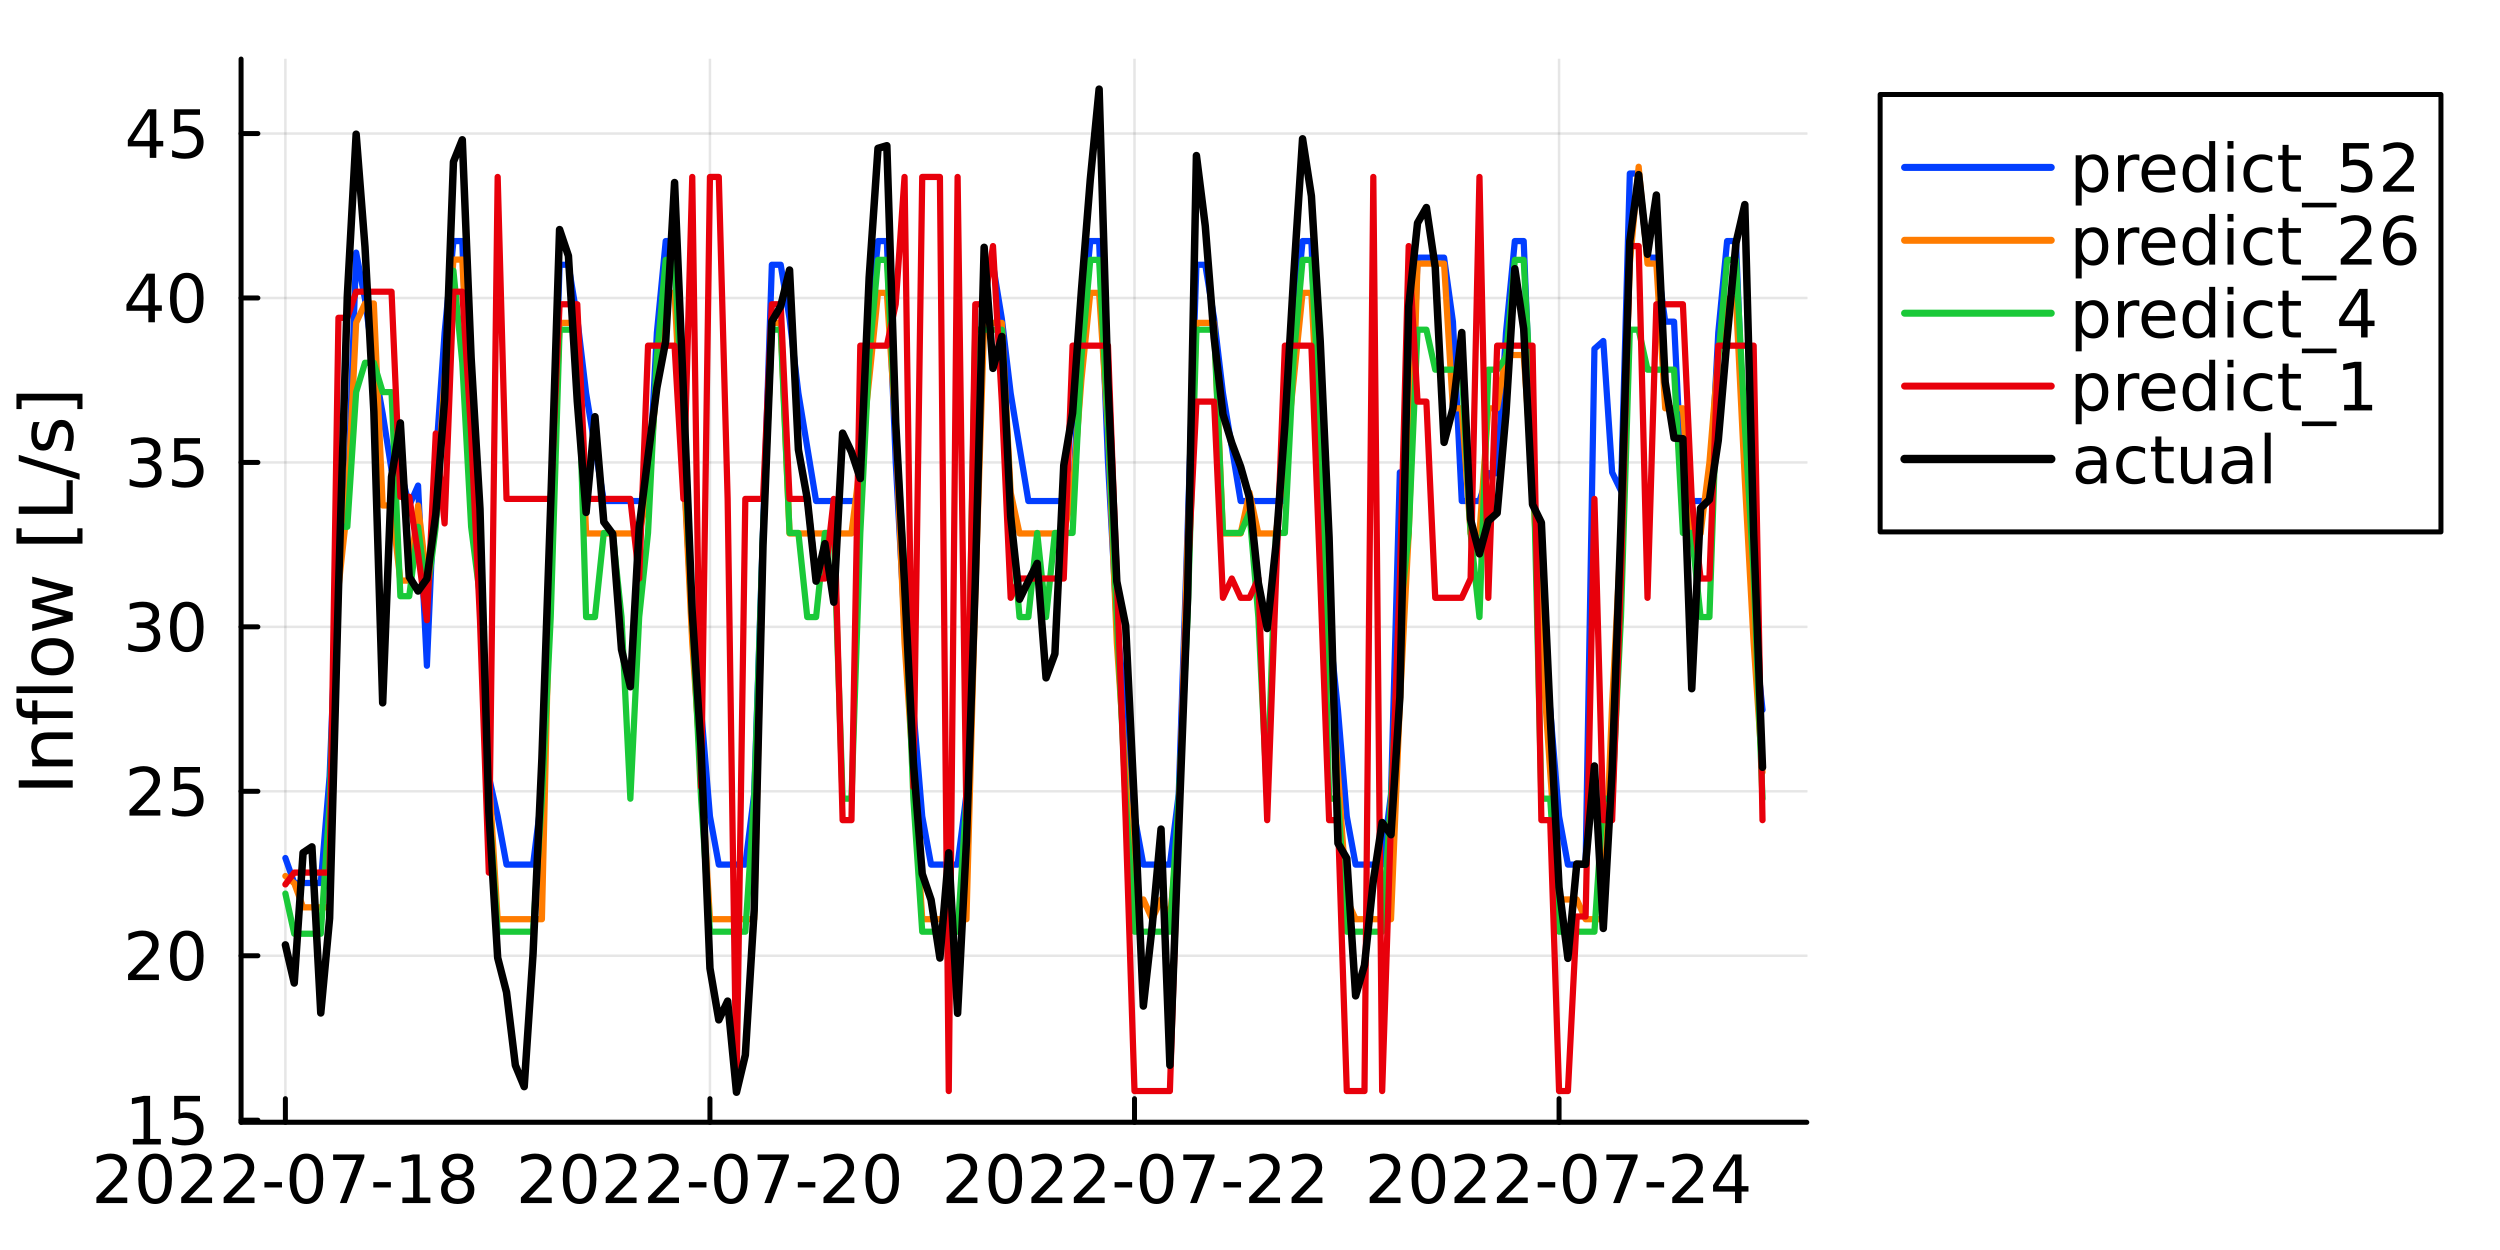 <?xml version="1.0" encoding="utf-8"?>
<svg xmlns="http://www.w3.org/2000/svg" xmlns:xlink="http://www.w3.org/1999/xlink" width="500" height="250" viewBox="0 0 2000 1000">
<rect x="0" y="0" width="2000" height="1000" fill="#333333" stroke="none"/>
<defs>
  <clipPath id="clip020">
    <rect x="0" y="0" width="2000" height="1000"/>
  </clipPath>
</defs>
<path clip-path="url(#clip020)" d="M0 1000 L2000 1000 L2000 0 L0 0  Z" fill="#ffffff" fill-rule="evenodd" fill-opacity="1"/>
<defs>
  <clipPath id="clip021">
    <rect x="400" y="0" width="1401" height="1000"/>
  </clipPath>
</defs>
<path clip-path="url(#clip020)" d="M192.859 897.848 L1445.45 897.848 L1445.45 47.244 L192.859 47.244  Z" fill="#ffffff" fill-rule="evenodd" fill-opacity="1"/>
<defs>
  <clipPath id="clip022">
    <rect x="192" y="47" width="1254" height="852"/>
  </clipPath>
</defs>
<polyline clip-path="url(#clip022)" style="stroke:#000000; stroke-linecap:round; stroke-linejoin:round; stroke-width:2; stroke-opacity:0.1; fill:none" points="228.309,897.848 228.309,47.244 "/>
<polyline clip-path="url(#clip022)" style="stroke:#000000; stroke-linecap:round; stroke-linejoin:round; stroke-width:2; stroke-opacity:0.1; fill:none" points="567.956,897.848 567.956,47.244 "/>
<polyline clip-path="url(#clip022)" style="stroke:#000000; stroke-linecap:round; stroke-linejoin:round; stroke-width:2; stroke-opacity:0.1; fill:none" points="907.603,897.848 907.603,47.244 "/>
<polyline clip-path="url(#clip022)" style="stroke:#000000; stroke-linecap:round; stroke-linejoin:round; stroke-width:2; stroke-opacity:0.1; fill:none" points="1247.25,897.848 1247.25,47.244 "/>
<polyline clip-path="url(#clip020)" style="stroke:#000000; stroke-linecap:round; stroke-linejoin:round; stroke-width:4; stroke-opacity:1; fill:none" points="192.859,897.848 1445.45,897.848 "/>
<polyline clip-path="url(#clip020)" style="stroke:#000000; stroke-linecap:round; stroke-linejoin:round; stroke-width:4; stroke-opacity:1; fill:none" points="228.309,897.848 228.309,878.95 "/>
<polyline clip-path="url(#clip020)" style="stroke:#000000; stroke-linecap:round; stroke-linejoin:round; stroke-width:4; stroke-opacity:1; fill:none" points="567.956,897.848 567.956,878.95 "/>
<polyline clip-path="url(#clip020)" style="stroke:#000000; stroke-linecap:round; stroke-linejoin:round; stroke-width:4; stroke-opacity:1; fill:none" points="907.603,897.848 907.603,878.95 "/>
<polyline clip-path="url(#clip020)" style="stroke:#000000; stroke-linecap:round; stroke-linejoin:round; stroke-width:4; stroke-opacity:1; fill:none" points="1247.25,897.848 1247.25,878.95 "/>
<path clip-path="url(#clip020)" d="M83.44 958.021 L101.799 958.021 L101.799 962.448 L77.112 962.448 L77.112 958.021 Q80.107 954.922 85.263 949.714 Q90.445 944.479 91.773 942.969 Q94.299 940.13 95.289 938.177 Q96.305 936.198 96.305 934.297 Q96.305 931.198 94.117 929.245 Q91.956 927.292 88.466 927.292 Q85.992 927.292 83.232 928.151 Q80.498 929.011 77.373 930.755 L77.373 925.443 Q80.55 924.167 83.31 923.516 Q86.07 922.865 88.362 922.865 Q94.404 922.865 97.997 925.886 Q101.591 928.906 101.591 933.958 Q101.591 936.354 100.68 938.516 Q99.794 940.651 97.424 943.568 Q96.773 944.323 93.284 947.943 Q89.794 951.536 83.44 958.021 Z" fill="#000000" fill-rule="nonzero" fill-opacity="1" /><path clip-path="url(#clip020)" d="M124.091 927.031 Q120.029 927.031 117.971 931.042 Q115.94 935.026 115.94 943.047 Q115.94 951.042 117.971 955.052 Q120.029 959.036 124.091 959.036 Q128.18 959.036 130.211 955.052 Q132.268 951.042 132.268 943.047 Q132.268 935.026 130.211 931.042 Q128.18 927.031 124.091 927.031 M124.091 922.865 Q130.627 922.865 134.065 928.047 Q137.528 933.203 137.528 943.047 Q137.528 952.865 134.065 958.047 Q130.627 963.203 124.091 963.203 Q117.555 963.203 114.091 958.047 Q110.654 952.865 110.654 943.047 Q110.654 933.203 114.091 928.047 Q117.555 922.865 124.091 922.865 Z" fill="#000000" fill-rule="nonzero" fill-opacity="1" /><path clip-path="url(#clip020)" d="M151.304 958.021 L169.664 958.021 L169.664 962.448 L144.976 962.448 L144.976 958.021 Q147.971 954.922 153.127 949.714 Q158.31 944.479 159.638 942.969 Q162.164 940.13 163.153 938.177 Q164.169 936.198 164.169 934.297 Q164.169 931.198 161.981 929.245 Q159.82 927.292 156.33 927.292 Q153.856 927.292 151.096 928.151 Q148.362 929.011 145.237 930.755 L145.237 925.443 Q148.414 924.167 151.174 923.516 Q153.935 922.865 156.226 922.865 Q162.268 922.865 165.862 925.886 Q169.455 928.906 169.455 933.958 Q169.455 936.354 168.544 938.516 Q167.659 940.651 165.289 943.568 Q164.638 944.323 161.148 947.943 Q157.659 951.536 151.304 958.021 Z" fill="#000000" fill-rule="nonzero" fill-opacity="1" /><path clip-path="url(#clip020)" d="M185.237 958.021 L203.596 958.021 L203.596 962.448 L178.908 962.448 L178.908 958.021 Q181.903 954.922 187.059 949.714 Q192.242 944.479 193.57 942.969 Q196.096 940.13 197.085 938.177 Q198.101 936.198 198.101 934.297 Q198.101 931.198 195.914 929.245 Q193.752 927.292 190.263 927.292 Q187.789 927.292 185.028 928.151 Q182.294 929.011 179.169 930.755 L179.169 925.443 Q182.346 924.167 185.106 923.516 Q187.867 922.865 190.158 922.865 Q196.2 922.865 199.794 925.886 Q203.387 928.906 203.387 933.958 Q203.387 936.354 202.476 938.516 Q201.591 940.651 199.221 943.568 Q198.57 944.323 195.08 947.943 Q191.591 951.536 185.237 958.021 Z" fill="#000000" fill-rule="nonzero" fill-opacity="1" /><path clip-path="url(#clip020)" d="M211.538 945.703 L225.575 945.703 L225.575 949.974 L211.538 949.974 L211.538 945.703 Z" fill="#000000" fill-rule="nonzero" fill-opacity="1" /><path clip-path="url(#clip020)" d="M245.132 927.031 Q241.07 927.031 239.012 931.042 Q236.981 935.026 236.981 943.047 Q236.981 951.042 239.012 955.052 Q241.07 959.036 245.132 959.036 Q249.221 959.036 251.252 955.052 Q253.309 951.042 253.309 943.047 Q253.309 935.026 251.252 931.042 Q249.221 927.031 245.132 927.031 M245.132 922.865 Q251.668 922.865 255.106 928.047 Q258.569 933.203 258.569 943.047 Q258.569 952.865 255.106 958.047 Q251.668 963.203 245.132 963.203 Q238.596 963.203 235.132 958.047 Q231.695 952.865 231.695 943.047 Q231.695 933.203 235.132 928.047 Q238.596 922.865 245.132 922.865 Z" fill="#000000" fill-rule="nonzero" fill-opacity="1" /><path clip-path="url(#clip020)" d="M266.486 923.568 L291.486 923.568 L291.486 925.807 L277.371 962.448 L271.877 962.448 L285.158 927.995 L266.486 927.995 L266.486 923.568 Z" fill="#000000" fill-rule="nonzero" fill-opacity="1" /><path clip-path="url(#clip020)" d="M298.647 945.703 L312.684 945.703 L312.684 949.974 L298.647 949.974 L298.647 945.703 Z" fill="#000000" fill-rule="nonzero" fill-opacity="1" /><path clip-path="url(#clip020)" d="M321.902 958.021 L330.496 958.021 L330.496 928.36 L321.147 930.235 L321.147 925.443 L330.444 923.568 L335.704 923.568 L335.704 958.021 L344.298 958.021 L344.298 962.448 L321.902 962.448 L321.902 958.021 Z" fill="#000000" fill-rule="nonzero" fill-opacity="1" /><path clip-path="url(#clip020)" d="M366.173 943.984 Q362.423 943.984 360.262 945.99 Q358.126 947.995 358.126 951.51 Q358.126 955.026 360.262 957.031 Q362.423 959.036 366.173 959.036 Q369.923 959.036 372.084 957.031 Q374.246 955 374.246 951.51 Q374.246 947.995 372.084 945.99 Q369.949 943.984 366.173 943.984 M360.913 941.745 Q357.527 940.912 355.626 938.594 Q353.751 936.276 353.751 932.943 Q353.751 928.281 357.059 925.573 Q360.392 922.865 366.173 922.865 Q371.98 922.865 375.288 925.573 Q378.595 928.281 378.595 932.943 Q378.595 936.276 376.694 938.594 Q374.819 940.912 371.459 941.745 Q375.262 942.63 377.371 945.208 Q379.506 947.786 379.506 951.51 Q379.506 957.161 376.043 960.182 Q372.605 963.203 366.173 963.203 Q359.741 963.203 356.277 960.182 Q352.84 957.161 352.84 951.51 Q352.84 947.786 354.975 945.208 Q357.111 942.63 360.913 941.745 M358.986 933.438 Q358.986 936.458 360.861 938.151 Q362.762 939.844 366.173 939.844 Q369.558 939.844 371.459 938.151 Q373.387 936.458 373.387 933.438 Q373.387 930.417 371.459 928.724 Q369.558 927.031 366.173 927.031 Q362.762 927.031 360.861 928.724 Q358.986 930.417 358.986 933.438 Z" fill="#000000" fill-rule="nonzero" fill-opacity="1" /><path clip-path="url(#clip020)" d="M423.035 958.021 L441.394 958.021 L441.394 962.448 L416.707 962.448 L416.707 958.021 Q419.702 954.922 424.858 949.714 Q430.04 944.479 431.368 942.969 Q433.894 940.13 434.884 938.177 Q435.9 936.198 435.9 934.297 Q435.9 931.198 433.712 929.245 Q431.551 927.292 428.061 927.292 Q425.587 927.292 422.827 928.151 Q420.092 929.011 416.967 930.755 L416.967 925.443 Q420.144 924.167 422.905 923.516 Q425.665 922.865 427.957 922.865 Q433.999 922.865 437.592 925.886 Q441.186 928.906 441.186 933.958 Q441.186 936.354 440.275 938.516 Q439.389 940.651 437.019 943.568 Q436.368 944.323 432.879 947.943 Q429.389 951.536 423.035 958.021 Z" fill="#000000" fill-rule="nonzero" fill-opacity="1" /><path clip-path="url(#clip020)" d="M463.686 927.031 Q459.623 927.031 457.566 931.042 Q455.535 935.026 455.535 943.047 Q455.535 951.042 457.566 955.052 Q459.623 959.036 463.686 959.036 Q467.774 959.036 469.806 955.052 Q471.863 951.042 471.863 943.047 Q471.863 935.026 469.806 931.042 Q467.774 927.031 463.686 927.031 M463.686 922.865 Q470.222 922.865 473.66 928.047 Q477.123 933.203 477.123 943.047 Q477.123 952.865 473.66 958.047 Q470.222 963.203 463.686 963.203 Q457.149 963.203 453.686 958.047 Q450.248 952.865 450.248 943.047 Q450.248 933.203 453.686 928.047 Q457.149 922.865 463.686 922.865 Z" fill="#000000" fill-rule="nonzero" fill-opacity="1" /><path clip-path="url(#clip020)" d="M490.899 958.021 L509.259 958.021 L509.259 962.448 L484.571 962.448 L484.571 958.021 Q487.566 954.922 492.722 949.714 Q497.904 944.479 499.233 942.969 Q501.759 940.13 502.748 938.177 Q503.764 936.198 503.764 934.297 Q503.764 931.198 501.576 929.245 Q499.415 927.292 495.925 927.292 Q493.451 927.292 490.691 928.151 Q487.957 929.011 484.832 930.755 L484.832 925.443 Q488.009 924.167 490.769 923.516 Q493.529 922.865 495.821 922.865 Q501.863 922.865 505.456 925.886 Q509.05 928.906 509.05 933.958 Q509.05 936.354 508.139 938.516 Q507.253 940.651 504.884 943.568 Q504.233 944.323 500.743 947.943 Q497.253 951.536 490.899 958.021 Z" fill="#000000" fill-rule="nonzero" fill-opacity="1" /><path clip-path="url(#clip020)" d="M524.831 958.021 L543.191 958.021 L543.191 962.448 L518.503 962.448 L518.503 958.021 Q521.498 954.922 526.654 949.714 Q531.837 944.479 533.165 942.969 Q535.691 940.13 536.68 938.177 Q537.696 936.198 537.696 934.297 Q537.696 931.198 535.508 929.245 Q533.347 927.292 529.857 927.292 Q527.383 927.292 524.623 928.151 Q521.889 929.011 518.764 930.755 L518.764 925.443 Q521.941 924.167 524.701 923.516 Q527.462 922.865 529.753 922.865 Q535.795 922.865 539.389 925.886 Q542.982 928.906 542.982 933.958 Q542.982 936.354 542.071 938.516 Q541.185 940.651 538.816 943.568 Q538.165 944.323 534.675 947.943 Q531.186 951.536 524.831 958.021 Z" fill="#000000" fill-rule="nonzero" fill-opacity="1" /><path clip-path="url(#clip020)" d="M551.133 945.703 L565.17 945.703 L565.17 949.974 L551.133 949.974 L551.133 945.703 Z" fill="#000000" fill-rule="nonzero" fill-opacity="1" /><path clip-path="url(#clip020)" d="M584.727 927.031 Q580.664 927.031 578.607 931.042 Q576.576 935.026 576.576 943.047 Q576.576 951.042 578.607 955.052 Q580.664 959.036 584.727 959.036 Q588.815 959.036 590.847 955.052 Q592.904 951.042 592.904 943.047 Q592.904 935.026 590.847 931.042 Q588.815 927.031 584.727 927.031 M584.727 922.865 Q591.263 922.865 594.701 928.047 Q598.164 933.203 598.164 943.047 Q598.164 952.865 594.701 958.047 Q591.263 963.203 584.727 963.203 Q578.19 963.203 574.727 958.047 Q571.289 952.865 571.289 943.047 Q571.289 933.203 574.727 928.047 Q578.19 922.865 584.727 922.865 Z" fill="#000000" fill-rule="nonzero" fill-opacity="1" /><path clip-path="url(#clip020)" d="M606.081 923.568 L631.081 923.568 L631.081 925.807 L616.966 962.448 L611.472 962.448 L624.753 927.995 L606.081 927.995 L606.081 923.568 Z" fill="#000000" fill-rule="nonzero" fill-opacity="1" /><path clip-path="url(#clip020)" d="M638.242 945.703 L652.279 945.703 L652.279 949.974 L638.242 949.974 L638.242 945.703 Z" fill="#000000" fill-rule="nonzero" fill-opacity="1" /><path clip-path="url(#clip020)" d="M665.117 958.021 L683.476 958.021 L683.476 962.448 L658.789 962.448 L658.789 958.021 Q661.784 954.922 666.94 949.714 Q672.122 944.479 673.45 942.969 Q675.976 940.13 676.966 938.177 Q677.982 936.198 677.982 934.297 Q677.982 931.198 675.794 929.245 Q673.633 927.292 670.143 927.292 Q667.669 927.292 664.909 928.151 Q662.174 929.011 659.049 930.755 L659.049 925.443 Q662.226 924.167 664.987 923.516 Q667.747 922.865 670.039 922.865 Q676.081 922.865 679.674 925.886 Q683.268 928.906 683.268 933.958 Q683.268 936.354 682.357 938.516 Q681.471 940.651 679.101 943.568 Q678.45 944.323 674.961 947.943 Q671.471 951.536 665.117 958.021 Z" fill="#000000" fill-rule="nonzero" fill-opacity="1" /><path clip-path="url(#clip020)" d="M705.768 927.031 Q701.705 927.031 699.648 931.042 Q697.617 935.026 697.617 943.047 Q697.617 951.042 699.648 955.052 Q701.705 959.036 705.768 959.036 Q709.856 959.036 711.888 955.052 Q713.945 951.042 713.945 943.047 Q713.945 935.026 711.888 931.042 Q709.856 927.031 705.768 927.031 M705.768 922.865 Q712.304 922.865 715.742 928.047 Q719.205 933.203 719.205 943.047 Q719.205 952.865 715.742 958.047 Q712.304 963.203 705.768 963.203 Q699.231 963.203 695.768 958.047 Q692.33 952.865 692.33 943.047 Q692.33 933.203 695.768 928.047 Q699.231 922.865 705.768 922.865 Z" fill="#000000" fill-rule="nonzero" fill-opacity="1" /><path clip-path="url(#clip020)" d="M763.58 958.021 L781.94 958.021 L781.94 962.448 L757.252 962.448 L757.252 958.021 Q760.247 954.922 765.403 949.714 Q770.586 944.479 771.914 942.969 Q774.44 940.13 775.429 938.177 Q776.445 936.198 776.445 934.297 Q776.445 931.198 774.257 929.245 Q772.096 927.292 768.606 927.292 Q766.132 927.292 763.372 928.151 Q760.638 929.011 757.513 930.755 L757.513 925.443 Q760.69 924.167 763.45 923.516 Q766.211 922.865 768.502 922.865 Q774.544 922.865 778.138 925.886 Q781.731 928.906 781.731 933.958 Q781.731 936.354 780.82 938.516 Q779.934 940.651 777.565 943.568 Q776.914 944.323 773.424 947.943 Q769.935 951.536 763.58 958.021 Z" fill="#000000" fill-rule="nonzero" fill-opacity="1" /><path clip-path="url(#clip020)" d="M804.231 927.031 Q800.169 927.031 798.111 931.042 Q796.08 935.026 796.08 943.047 Q796.08 951.042 798.111 955.052 Q800.169 959.036 804.231 959.036 Q808.32 959.036 810.351 955.052 Q812.408 951.042 812.408 943.047 Q812.408 935.026 810.351 931.042 Q808.32 927.031 804.231 927.031 M804.231 922.865 Q810.768 922.865 814.205 928.047 Q817.669 933.203 817.669 943.047 Q817.669 952.865 814.205 958.047 Q810.768 963.203 804.231 963.203 Q797.695 963.203 794.231 958.047 Q790.794 952.865 790.794 943.047 Q790.794 933.203 794.231 928.047 Q797.695 922.865 804.231 922.865 Z" fill="#000000" fill-rule="nonzero" fill-opacity="1" /><path clip-path="url(#clip020)" d="M831.445 958.021 L849.804 958.021 L849.804 962.448 L825.117 962.448 L825.117 958.021 Q828.111 954.922 833.268 949.714 Q838.45 944.479 839.778 942.969 Q842.304 940.13 843.294 938.177 Q844.309 936.198 844.309 934.297 Q844.309 931.198 842.122 929.245 Q839.96 927.292 836.471 927.292 Q833.997 927.292 831.236 928.151 Q828.502 929.011 825.377 930.755 L825.377 925.443 Q828.554 924.167 831.314 923.516 Q834.075 922.865 836.366 922.865 Q842.408 922.865 846.002 925.886 Q849.596 928.906 849.596 933.958 Q849.596 936.354 848.684 938.516 Q847.799 940.651 845.429 943.568 Q844.778 944.323 841.288 947.943 Q837.799 951.536 831.445 958.021 Z" fill="#000000" fill-rule="nonzero" fill-opacity="1" /><path clip-path="url(#clip020)" d="M865.377 958.021 L883.736 958.021 L883.736 962.448 L859.049 962.448 L859.049 958.021 Q862.043 954.922 867.2 949.714 Q872.382 944.479 873.71 942.969 Q876.236 940.13 877.226 938.177 Q878.241 936.198 878.241 934.297 Q878.241 931.198 876.054 929.245 Q873.892 927.292 870.403 927.292 Q867.929 927.292 865.168 928.151 Q862.434 929.011 859.309 930.755 L859.309 925.443 Q862.486 924.167 865.247 923.516 Q868.007 922.865 870.299 922.865 Q876.34 922.865 879.934 925.886 Q883.528 928.906 883.528 933.958 Q883.528 936.354 882.616 938.516 Q881.731 940.651 879.361 943.568 Q878.71 944.323 875.22 947.943 Q871.731 951.536 865.377 958.021 Z" fill="#000000" fill-rule="nonzero" fill-opacity="1" /><path clip-path="url(#clip020)" d="M891.679 945.703 L905.715 945.703 L905.715 949.974 L891.679 949.974 L891.679 945.703 Z" fill="#000000" fill-rule="nonzero" fill-opacity="1" /><path clip-path="url(#clip020)" d="M925.272 927.031 Q921.21 927.031 919.152 931.042 Q917.121 935.026 917.121 943.047 Q917.121 951.042 919.152 955.052 Q921.21 959.036 925.272 959.036 Q929.361 959.036 931.392 955.052 Q933.449 951.042 933.449 943.047 Q933.449 935.026 931.392 931.042 Q929.361 927.031 925.272 927.031 M925.272 922.865 Q931.809 922.865 935.246 928.047 Q938.71 933.203 938.71 943.047 Q938.71 952.865 935.246 958.047 Q931.809 963.203 925.272 963.203 Q918.736 963.203 915.272 958.047 Q911.835 952.865 911.835 943.047 Q911.835 933.203 915.272 928.047 Q918.736 922.865 925.272 922.865 Z" fill="#000000" fill-rule="nonzero" fill-opacity="1" /><path clip-path="url(#clip020)" d="M946.626 923.568 L971.626 923.568 L971.626 925.807 L957.512 962.448 L952.017 962.448 L965.298 927.995 L946.626 927.995 L946.626 923.568 Z" fill="#000000" fill-rule="nonzero" fill-opacity="1" /><path clip-path="url(#clip020)" d="M978.788 945.703 L992.824 945.703 L992.824 949.974 L978.788 949.974 L978.788 945.703 Z" fill="#000000" fill-rule="nonzero" fill-opacity="1" /><path clip-path="url(#clip020)" d="M1005.66 958.021 L1024.02 958.021 L1024.02 962.448 L999.334 962.448 L999.334 958.021 Q1002.33 954.922 1007.49 949.714 Q1012.67 944.479 1014 942.969 Q1016.52 940.13 1017.51 938.177 Q1018.53 936.198 1018.53 934.297 Q1018.53 931.198 1016.34 929.245 Q1014.18 927.292 1010.69 927.292 Q1008.21 927.292 1005.45 928.151 Q1002.72 929.011 999.595 930.755 L999.595 925.443 Q1002.77 924.167 1005.53 923.516 Q1008.29 922.865 1010.58 922.865 Q1016.63 922.865 1020.22 925.886 Q1023.81 928.906 1023.81 933.958 Q1023.81 936.354 1022.9 938.516 Q1022.02 940.651 1019.65 943.568 Q1019 944.323 1015.51 947.943 Q1012.02 951.536 1005.66 958.021 Z" fill="#000000" fill-rule="nonzero" fill-opacity="1" /><path clip-path="url(#clip020)" d="M1039.59 958.021 L1057.95 958.021 L1057.95 962.448 L1033.27 962.448 L1033.27 958.021 Q1036.26 954.922 1041.42 949.714 Q1046.6 944.479 1047.93 942.969 Q1050.45 940.13 1051.44 938.177 Q1052.46 936.198 1052.46 934.297 Q1052.46 931.198 1050.27 929.245 Q1048.11 927.292 1044.62 927.292 Q1042.15 927.292 1039.39 928.151 Q1036.65 929.011 1033.53 930.755 L1033.53 925.443 Q1036.7 924.167 1039.46 923.516 Q1042.22 922.865 1044.52 922.865 Q1050.56 922.865 1054.15 925.886 Q1057.75 928.906 1057.75 933.958 Q1057.75 936.354 1056.83 938.516 Q1055.95 940.651 1053.58 943.568 Q1052.93 944.323 1049.44 947.943 Q1045.95 951.536 1039.59 958.021 Z" fill="#000000" fill-rule="nonzero" fill-opacity="1" /><path clip-path="url(#clip020)" d="M1102.06 958.021 L1120.41 958.021 L1120.41 962.448 L1095.73 962.448 L1095.73 958.021 Q1098.72 954.922 1103.88 949.714 Q1109.06 944.479 1110.39 942.969 Q1112.91 940.13 1113.9 938.177 Q1114.92 936.198 1114.92 934.297 Q1114.92 931.198 1112.73 929.245 Q1110.57 927.292 1107.08 927.292 Q1104.61 927.292 1101.85 928.151 Q1099.11 929.011 1095.99 930.755 L1095.99 925.443 Q1099.16 924.167 1101.93 923.516 Q1104.69 922.865 1106.98 922.865 Q1113.02 922.865 1116.61 925.886 Q1120.21 928.906 1120.21 933.958 Q1120.21 936.354 1119.29 938.516 Q1118.41 940.651 1116.04 943.568 Q1115.39 944.323 1111.9 947.943 Q1108.41 951.536 1102.06 958.021 Z" fill="#000000" fill-rule="nonzero" fill-opacity="1" /><path clip-path="url(#clip020)" d="M1142.71 927.031 Q1138.64 927.031 1136.59 931.042 Q1134.56 935.026 1134.56 943.047 Q1134.56 951.042 1136.59 955.052 Q1138.64 959.036 1142.71 959.036 Q1146.79 959.036 1148.83 955.052 Q1150.88 951.042 1150.88 943.047 Q1150.88 935.026 1148.83 931.042 Q1146.79 927.031 1142.71 927.031 M1142.71 922.865 Q1149.24 922.865 1152.68 928.047 Q1156.14 933.203 1156.14 943.047 Q1156.14 952.865 1152.68 958.047 Q1149.24 963.203 1142.71 963.203 Q1136.17 963.203 1132.71 958.047 Q1129.27 952.865 1129.27 943.047 Q1129.27 933.203 1132.71 928.047 Q1136.17 922.865 1142.71 922.865 Z" fill="#000000" fill-rule="nonzero" fill-opacity="1" /><path clip-path="url(#clip020)" d="M1169.92 958.021 L1188.28 958.021 L1188.28 962.448 L1163.59 962.448 L1163.59 958.021 Q1166.59 954.922 1171.74 949.714 Q1176.92 944.479 1178.25 942.969 Q1180.78 940.13 1181.77 938.177 Q1182.78 936.198 1182.78 934.297 Q1182.78 931.198 1180.6 929.245 Q1178.44 927.292 1174.95 927.292 Q1172.47 927.292 1169.71 928.151 Q1166.98 929.011 1163.85 930.755 L1163.85 925.443 Q1167.03 924.167 1169.79 923.516 Q1172.55 922.865 1174.84 922.865 Q1180.88 922.865 1184.48 925.886 Q1188.07 928.906 1188.07 933.958 Q1188.07 936.354 1187.16 938.516 Q1186.27 940.651 1183.9 943.568 Q1183.25 944.323 1179.76 947.943 Q1176.27 951.536 1169.92 958.021 Z" fill="#000000" fill-rule="nonzero" fill-opacity="1" /><path clip-path="url(#clip020)" d="M1203.85 958.021 L1222.21 958.021 L1222.21 962.448 L1197.52 962.448 L1197.52 958.021 Q1200.52 954.922 1205.67 949.714 Q1210.86 944.479 1212.19 942.969 Q1214.71 940.13 1215.7 938.177 Q1216.72 936.198 1216.72 934.297 Q1216.72 931.198 1214.53 929.245 Q1212.37 927.292 1208.88 927.292 Q1206.4 927.292 1203.64 928.151 Q1200.91 929.011 1197.78 930.755 L1197.78 925.443 Q1200.96 924.167 1203.72 923.516 Q1206.48 922.865 1208.77 922.865 Q1214.82 922.865 1218.41 925.886 Q1222 928.906 1222 933.958 Q1222 936.354 1221.09 938.516 Q1220.21 940.651 1217.84 943.568 Q1217.19 944.323 1213.7 947.943 Q1210.21 951.536 1203.85 958.021 Z" fill="#000000" fill-rule="nonzero" fill-opacity="1" /><path clip-path="url(#clip020)" d="M1230.15 945.703 L1244.19 945.703 L1244.19 949.974 L1230.15 949.974 L1230.15 945.703 Z" fill="#000000" fill-rule="nonzero" fill-opacity="1" /><path clip-path="url(#clip020)" d="M1263.75 927.031 Q1259.68 927.031 1257.63 931.042 Q1255.6 935.026 1255.6 943.047 Q1255.6 951.042 1257.63 955.052 Q1259.68 959.036 1263.75 959.036 Q1267.84 959.036 1269.87 955.052 Q1271.92 951.042 1271.92 943.047 Q1271.92 935.026 1269.87 931.042 Q1267.84 927.031 1263.75 927.031 M1263.75 922.865 Q1270.28 922.865 1273.72 928.047 Q1277.18 933.203 1277.18 943.047 Q1277.18 952.865 1273.72 958.047 Q1270.28 963.203 1263.75 963.203 Q1257.21 963.203 1253.75 958.047 Q1250.31 952.865 1250.31 943.047 Q1250.31 933.203 1253.75 928.047 Q1257.21 922.865 1263.75 922.865 Z" fill="#000000" fill-rule="nonzero" fill-opacity="1" /><path clip-path="url(#clip020)" d="M1285.1 923.568 L1310.1 923.568 L1310.1 925.807 L1295.99 962.448 L1290.49 962.448 L1303.77 927.995 L1285.1 927.995 L1285.1 923.568 Z" fill="#000000" fill-rule="nonzero" fill-opacity="1" /><path clip-path="url(#clip020)" d="M1317.26 945.703 L1331.3 945.703 L1331.3 949.974 L1317.26 949.974 L1317.26 945.703 Z" fill="#000000" fill-rule="nonzero" fill-opacity="1" /><path clip-path="url(#clip020)" d="M1344.14 958.021 L1362.5 958.021 L1362.5 962.448 L1337.81 962.448 L1337.81 958.021 Q1340.8 954.922 1345.96 949.714 Q1351.14 944.479 1352.47 942.969 Q1355 940.13 1355.99 938.177 Q1357 936.198 1357 934.297 Q1357 931.198 1354.81 929.245 Q1352.65 927.292 1349.16 927.292 Q1346.69 927.292 1343.93 928.151 Q1341.19 929.011 1338.07 930.755 L1338.07 925.443 Q1341.25 924.167 1344.01 923.516 Q1346.77 922.865 1349.06 922.865 Q1355.1 922.865 1358.69 925.886 Q1362.29 928.906 1362.29 933.958 Q1362.29 936.354 1361.38 938.516 Q1360.49 940.651 1358.12 943.568 Q1357.47 944.323 1353.98 947.943 Q1350.49 951.536 1344.14 958.021 Z" fill="#000000" fill-rule="nonzero" fill-opacity="1" /><path clip-path="url(#clip020)" d="M1387.99 928.151 L1374.71 948.906 L1387.99 948.906 L1387.99 928.151 M1386.61 923.568 L1393.23 923.568 L1393.23 948.906 L1398.77 948.906 L1398.77 953.281 L1393.23 953.281 L1393.23 962.448 L1387.99 962.448 L1387.99 953.281 L1370.44 953.281 L1370.44 948.203 L1386.61 923.568 Z" fill="#000000" fill-rule="nonzero" fill-opacity="1" /><polyline clip-path="url(#clip022)" style="stroke:#000000; stroke-linecap:round; stroke-linejoin:round; stroke-width:2; stroke-opacity:0.1; fill:none" points="192.859,896.138 1445.45,896.138 "/>
<polyline clip-path="url(#clip022)" style="stroke:#000000; stroke-linecap:round; stroke-linejoin:round; stroke-width:2; stroke-opacity:0.1; fill:none" points="192.859,764.587 1445.45,764.587 "/>
<polyline clip-path="url(#clip022)" style="stroke:#000000; stroke-linecap:round; stroke-linejoin:round; stroke-width:2; stroke-opacity:0.1; fill:none" points="192.859,633.037 1445.45,633.037 "/>
<polyline clip-path="url(#clip022)" style="stroke:#000000; stroke-linecap:round; stroke-linejoin:round; stroke-width:2; stroke-opacity:0.1; fill:none" points="192.859,501.487 1445.45,501.487 "/>
<polyline clip-path="url(#clip022)" style="stroke:#000000; stroke-linecap:round; stroke-linejoin:round; stroke-width:2; stroke-opacity:0.1; fill:none" points="192.859,369.937 1445.45,369.937 "/>
<polyline clip-path="url(#clip022)" style="stroke:#000000; stroke-linecap:round; stroke-linejoin:round; stroke-width:2; stroke-opacity:0.1; fill:none" points="192.859,238.387 1445.45,238.387 "/>
<polyline clip-path="url(#clip022)" style="stroke:#000000; stroke-linecap:round; stroke-linejoin:round; stroke-width:2; stroke-opacity:0.1; fill:none" points="192.859,106.836 1445.45,106.836 "/>
<polyline clip-path="url(#clip020)" style="stroke:#000000; stroke-linecap:round; stroke-linejoin:round; stroke-width:4; stroke-opacity:1; fill:none" points="192.859,897.848 192.859,47.244 "/>
<polyline clip-path="url(#clip020)" style="stroke:#000000; stroke-linecap:round; stroke-linejoin:round; stroke-width:4; stroke-opacity:1; fill:none" points="192.859,896.138 206.309,896.138 "/>
<polyline clip-path="url(#clip020)" style="stroke:#000000; stroke-linecap:round; stroke-linejoin:round; stroke-width:4; stroke-opacity:1; fill:none" points="192.859,764.587 206.309,764.587 "/>
<polyline clip-path="url(#clip020)" style="stroke:#000000; stroke-linecap:round; stroke-linejoin:round; stroke-width:4; stroke-opacity:1; fill:none" points="192.859,633.037 206.309,633.037 "/>
<polyline clip-path="url(#clip020)" style="stroke:#000000; stroke-linecap:round; stroke-linejoin:round; stroke-width:4; stroke-opacity:1; fill:none" points="192.859,501.487 206.309,501.487 "/>
<polyline clip-path="url(#clip020)" style="stroke:#000000; stroke-linecap:round; stroke-linejoin:round; stroke-width:4; stroke-opacity:1; fill:none" points="192.859,369.937 206.309,369.937 "/>
<polyline clip-path="url(#clip020)" style="stroke:#000000; stroke-linecap:round; stroke-linejoin:round; stroke-width:4; stroke-opacity:1; fill:none" points="192.859,238.387 206.309,238.387 "/>
<polyline clip-path="url(#clip020)" style="stroke:#000000; stroke-linecap:round; stroke-linejoin:round; stroke-width:4; stroke-opacity:1; fill:none" points="192.859,106.836 206.309,106.836 "/>
<path clip-path="url(#clip020)" d="M106.27 911.151 L114.864 911.151 L114.864 881.489 L105.515 883.364 L105.515 878.573 L114.812 876.698 L120.072 876.698 L120.072 911.151 L128.666 911.151 L128.666 915.578 L106.27 915.578 L106.27 911.151 Z" fill="#000000" fill-rule="nonzero" fill-opacity="1" /><path clip-path="url(#clip020)" d="M139.343 876.698 L159.994 876.698 L159.994 881.125 L144.161 881.125 L144.161 890.656 Q145.307 890.265 146.452 890.083 Q147.598 889.875 148.744 889.875 Q155.254 889.875 159.057 893.442 Q162.859 897.01 162.859 903.104 Q162.859 909.38 158.952 912.869 Q155.046 916.333 147.937 916.333 Q145.489 916.333 142.937 915.916 Q140.411 915.5 137.702 914.666 L137.702 909.38 Q140.046 910.656 142.546 911.281 Q145.046 911.906 147.833 911.906 Q152.338 911.906 154.968 909.536 Q157.598 907.166 157.598 903.104 Q157.598 899.041 154.968 896.672 Q152.338 894.302 147.833 894.302 Q145.723 894.302 143.614 894.771 Q141.531 895.239 139.343 896.229 L139.343 876.698 Z" fill="#000000" fill-rule="nonzero" fill-opacity="1" /><path clip-path="url(#clip020)" d="M108.77 779.6 L127.13 779.6 L127.13 784.027 L102.442 784.027 L102.442 779.6 Q105.437 776.501 110.593 771.293 Q115.775 766.059 117.104 764.548 Q119.63 761.71 120.619 759.757 Q121.635 757.778 121.635 755.877 Q121.635 752.778 119.447 750.825 Q117.286 748.871 113.796 748.871 Q111.322 748.871 108.562 749.731 Q105.828 750.59 102.703 752.335 L102.703 747.022 Q105.88 745.746 108.64 745.095 Q111.401 744.444 113.692 744.444 Q119.734 744.444 123.328 747.465 Q126.921 750.486 126.921 755.538 Q126.921 757.934 126.01 760.095 Q125.124 762.231 122.755 765.147 Q122.104 765.903 118.614 769.522 Q115.124 773.116 108.77 779.6 Z" fill="#000000" fill-rule="nonzero" fill-opacity="1" /><path clip-path="url(#clip020)" d="M149.421 748.611 Q145.359 748.611 143.301 752.621 Q141.27 756.606 141.27 764.627 Q141.27 772.621 143.301 776.632 Q145.359 780.616 149.421 780.616 Q153.51 780.616 155.541 776.632 Q157.598 772.621 157.598 764.627 Q157.598 756.606 155.541 752.621 Q153.51 748.611 149.421 748.611 M149.421 744.444 Q155.958 744.444 159.395 749.627 Q162.859 754.783 162.859 764.627 Q162.859 774.444 159.395 779.626 Q155.958 784.783 149.421 784.783 Q142.885 784.783 139.421 779.626 Q135.984 774.444 135.984 764.627 Q135.984 754.783 139.421 749.627 Q142.885 744.444 149.421 744.444 Z" fill="#000000" fill-rule="nonzero" fill-opacity="1" /><path clip-path="url(#clip020)" d="M109.89 648.05 L128.249 648.05 L128.249 652.477 L103.562 652.477 L103.562 648.05 Q106.557 644.951 111.713 639.743 Q116.895 634.509 118.223 632.998 Q120.749 630.16 121.739 628.207 Q122.755 626.227 122.755 624.326 Q122.755 621.227 120.567 619.274 Q118.406 617.321 114.916 617.321 Q112.442 617.321 109.682 618.181 Q106.947 619.04 103.822 620.785 L103.822 615.472 Q107 614.196 109.76 613.545 Q112.52 612.894 114.812 612.894 Q120.854 612.894 124.447 615.915 Q128.041 618.936 128.041 623.988 Q128.041 626.384 127.13 628.545 Q126.244 630.681 123.874 633.597 Q123.223 634.352 119.734 637.972 Q116.244 641.566 109.89 648.05 Z" fill="#000000" fill-rule="nonzero" fill-opacity="1" /><path clip-path="url(#clip020)" d="M139.343 613.597 L159.994 613.597 L159.994 618.024 L144.161 618.024 L144.161 627.556 Q145.307 627.165 146.452 626.983 Q147.598 626.774 148.744 626.774 Q155.254 626.774 159.057 630.342 Q162.859 633.91 162.859 640.003 Q162.859 646.279 158.952 649.769 Q155.046 653.232 147.937 653.232 Q145.489 653.232 142.937 652.816 Q140.411 652.399 137.702 651.566 L137.702 646.279 Q140.046 647.555 142.546 648.18 Q145.046 648.805 147.833 648.805 Q152.338 648.805 154.968 646.436 Q157.598 644.066 157.598 640.003 Q157.598 635.941 154.968 633.571 Q152.338 631.201 147.833 631.201 Q145.723 631.201 143.614 631.67 Q141.531 632.139 139.343 633.128 L139.343 613.597 Z" fill="#000000" fill-rule="nonzero" fill-opacity="1" /><path clip-path="url(#clip020)" d="M120.177 499.964 Q123.953 500.771 126.062 503.323 Q128.197 505.875 128.197 509.625 Q128.197 515.38 124.239 518.531 Q120.281 521.682 112.989 521.682 Q110.541 521.682 107.937 521.187 Q105.359 520.719 102.598 519.755 L102.598 514.677 Q104.786 515.953 107.39 516.604 Q109.994 517.255 112.833 517.255 Q117.781 517.255 120.359 515.302 Q122.963 513.349 122.963 509.625 Q122.963 506.188 120.541 504.26 Q118.145 502.307 113.848 502.307 L109.317 502.307 L109.317 497.984 L114.057 497.984 Q117.937 497.984 119.994 496.448 Q122.052 494.886 122.052 491.969 Q122.052 488.974 119.916 487.386 Q117.807 485.771 113.848 485.771 Q111.687 485.771 109.213 486.24 Q106.739 486.708 103.77 487.698 L103.77 483.011 Q106.765 482.177 109.369 481.761 Q111.999 481.344 114.317 481.344 Q120.307 481.344 123.796 484.078 Q127.286 486.787 127.286 491.422 Q127.286 494.651 125.437 496.891 Q123.588 499.104 120.177 499.964 Z" fill="#000000" fill-rule="nonzero" fill-opacity="1" /><path clip-path="url(#clip020)" d="M149.421 485.511 Q145.359 485.511 143.301 489.521 Q141.27 493.505 141.27 501.526 Q141.27 509.521 143.301 513.531 Q145.359 517.516 149.421 517.516 Q153.51 517.516 155.541 513.531 Q157.598 509.521 157.598 501.526 Q157.598 493.505 155.541 489.521 Q153.51 485.511 149.421 485.511 M149.421 481.344 Q155.958 481.344 159.395 486.526 Q162.859 491.682 162.859 501.526 Q162.859 511.344 159.395 516.526 Q155.958 521.682 149.421 521.682 Q142.885 521.682 139.421 516.526 Q135.984 511.344 135.984 501.526 Q135.984 491.682 139.421 486.526 Q142.885 481.344 149.421 481.344 Z" fill="#000000" fill-rule="nonzero" fill-opacity="1" /><path clip-path="url(#clip020)" d="M121.296 368.413 Q125.072 369.221 127.182 371.773 Q129.317 374.325 129.317 378.075 Q129.317 383.83 125.359 386.981 Q121.4 390.132 114.109 390.132 Q111.661 390.132 109.057 389.637 Q106.479 389.168 103.718 388.205 L103.718 383.127 Q105.906 384.403 108.51 385.054 Q111.114 385.705 113.953 385.705 Q118.9 385.705 121.479 383.752 Q124.083 381.799 124.083 378.075 Q124.083 374.637 121.661 372.71 Q119.265 370.757 114.968 370.757 L110.437 370.757 L110.437 366.434 L115.177 366.434 Q119.057 366.434 121.114 364.898 Q123.171 363.335 123.171 360.419 Q123.171 357.424 121.036 355.835 Q118.927 354.221 114.968 354.221 Q112.807 354.221 110.333 354.689 Q107.859 355.158 104.89 356.148 L104.89 351.46 Q107.885 350.627 110.489 350.21 Q113.119 349.794 115.437 349.794 Q121.427 349.794 124.916 352.528 Q128.406 355.236 128.406 359.872 Q128.406 363.101 126.557 365.34 Q124.708 367.554 121.296 368.413 Z" fill="#000000" fill-rule="nonzero" fill-opacity="1" /><path clip-path="url(#clip020)" d="M139.343 350.497 L159.994 350.497 L159.994 354.924 L144.161 354.924 L144.161 364.455 Q145.307 364.064 146.452 363.882 Q147.598 363.674 148.744 363.674 Q155.254 363.674 159.057 367.242 Q162.859 370.809 162.859 376.903 Q162.859 383.179 158.952 386.668 Q155.046 390.132 147.937 390.132 Q145.489 390.132 142.937 389.715 Q140.411 389.299 137.702 388.465 L137.702 383.179 Q140.046 384.455 142.546 385.08 Q145.046 385.705 147.833 385.705 Q152.338 385.705 154.968 383.335 Q157.598 380.965 157.598 376.903 Q157.598 372.84 154.968 370.471 Q152.338 368.101 147.833 368.101 Q145.723 368.101 143.614 368.57 Q141.531 369.038 139.343 370.028 L139.343 350.497 Z" fill="#000000" fill-rule="nonzero" fill-opacity="1" /><path clip-path="url(#clip020)" d="M118.692 223.53 L105.411 244.285 L118.692 244.285 L118.692 223.53 M117.312 218.947 L123.926 218.947 L123.926 244.285 L129.473 244.285 L129.473 248.66 L123.926 248.66 L123.926 257.827 L118.692 257.827 L118.692 248.66 L101.14 248.66 L101.14 243.582 L117.312 218.947 Z" fill="#000000" fill-rule="nonzero" fill-opacity="1" /><path clip-path="url(#clip020)" d="M149.421 222.41 Q145.359 222.41 143.301 226.42 Q141.27 230.405 141.27 238.426 Q141.27 246.42 143.301 250.431 Q145.359 254.415 149.421 254.415 Q153.51 254.415 155.541 250.431 Q157.598 246.42 157.598 238.426 Q157.598 230.405 155.541 226.42 Q153.51 222.41 149.421 222.41 M149.421 218.243 Q155.958 218.243 159.395 223.426 Q162.859 228.582 162.859 238.426 Q162.859 248.243 159.395 253.426 Q155.958 258.582 149.421 258.582 Q142.885 258.582 139.421 253.426 Q135.984 248.243 135.984 238.426 Q135.984 228.582 139.421 223.426 Q142.885 218.243 149.421 218.243 Z" fill="#000000" fill-rule="nonzero" fill-opacity="1" /><path clip-path="url(#clip020)" d="M119.812 91.98 L106.531 112.735 L119.812 112.735 L119.812 91.98 M118.432 87.396 L125.046 87.396 L125.046 112.735 L130.593 112.735 L130.593 117.11 L125.046 117.11 L125.046 126.276 L119.812 126.276 L119.812 117.11 L102.26 117.11 L102.26 112.032 L118.432 87.396 Z" fill="#000000" fill-rule="nonzero" fill-opacity="1" /><path clip-path="url(#clip020)" d="M139.343 87.396 L159.994 87.396 L159.994 91.823 L144.161 91.823 L144.161 101.355 Q145.307 100.964 146.452 100.782 Q147.598 100.573 148.744 100.573 Q155.254 100.573 159.057 104.141 Q162.859 107.709 162.859 113.802 Q162.859 120.078 158.952 123.568 Q155.046 127.032 147.937 127.032 Q145.489 127.032 142.937 126.615 Q140.411 126.198 137.702 125.365 L137.702 120.078 Q140.046 121.354 142.546 121.979 Q145.046 122.604 147.833 122.604 Q152.338 122.604 154.968 120.235 Q157.598 117.865 157.598 113.802 Q157.598 109.74 154.968 107.37 Q152.338 105 147.833 105 Q145.723 105 143.614 105.469 Q141.531 105.938 139.343 106.927 L139.343 87.396 Z" fill="#000000" fill-rule="nonzero" fill-opacity="1" /><path clip-path="url(#clip020)" d="M14.98 630.097 L14.98 624.252 L58.18 624.252 L58.18 630.097 L14.98 630.097 Z" fill="#000000" fill-rule="nonzero" fill-opacity="1" /><path clip-path="url(#clip020)" d="M38.62 585.913 L58.18 585.913 L58.18 591.237 L38.794 591.237 Q34.193 591.237 31.907 593.031 Q29.621 594.825 29.621 598.413 Q29.621 602.725 32.37 605.213 Q35.119 607.702 39.864 607.702 L58.18 607.702 L58.18 613.054 L25.773 613.054 L25.773 607.702 L30.808 607.702 Q27.885 605.792 26.438 603.217 Q24.992 600.612 24.992 597.227 Q24.992 591.643 28.464 588.778 Q31.907 585.913 38.62 585.913 Z" fill="#000000" fill-rule="nonzero" fill-opacity="1" /><path clip-path="url(#clip020)" d="M13.157 558.888 L17.584 558.888 L17.584 563.981 Q17.584 566.845 18.742 567.974 Q19.899 569.073 22.908 569.073 L25.773 569.073 L25.773 560.306 L29.911 560.306 L29.911 569.073 L58.18 569.073 L58.18 574.426 L29.911 574.426 L29.911 579.519 L25.773 579.519 L25.773 574.426 L23.516 574.426 Q18.105 574.426 15.646 571.909 Q13.157 569.392 13.157 563.923 L13.157 558.888 Z" fill="#000000" fill-rule="nonzero" fill-opacity="1" /><path clip-path="url(#clip020)" d="M13.157 554.432 L13.157 549.108 L58.18 549.108 L58.18 554.432 L13.157 554.432 Z" fill="#000000" fill-rule="nonzero" fill-opacity="1" /><path clip-path="url(#clip020)" d="M29.506 525.41 Q29.506 529.693 32.862 532.181 Q36.19 534.669 42.005 534.669 Q47.821 534.669 51.178 532.21 Q54.505 529.722 54.505 525.41 Q54.505 521.157 51.149 518.668 Q47.792 516.18 42.005 516.18 Q36.247 516.18 32.891 518.668 Q29.506 521.157 29.506 525.41 M24.992 525.41 Q24.992 518.466 29.506 514.502 Q34.019 510.538 42.005 510.538 Q49.963 510.538 54.505 514.502 Q59.019 518.466 59.019 525.41 Q59.019 532.384 54.505 536.348 Q49.963 540.283 42.005 540.283 Q34.019 540.283 29.506 536.348 Q24.992 532.384 24.992 525.41 Z" fill="#000000" fill-rule="nonzero" fill-opacity="1" /><path clip-path="url(#clip020)" d="M25.773 504.809 L25.773 499.484 L51.062 492.829 L25.773 486.203 L25.773 479.924 L51.062 473.269 L25.773 466.643 L25.773 461.319 L58.18 469.797 L58.18 476.076 L31.618 483.049 L58.18 490.052 L58.18 496.331 L25.773 504.809 Z" fill="#000000" fill-rule="nonzero" fill-opacity="1" /><path clip-path="url(#clip020)" d="M13.157 434.902 L13.157 422.633 L17.295 422.633 L17.295 429.577 L61.855 429.577 L61.855 422.633 L65.993 422.633 L65.993 434.902 L13.157 434.902 Z" fill="#000000" fill-rule="nonzero" fill-opacity="1" /><path clip-path="url(#clip020)" d="M14.98 411.059 L14.98 405.214 L53.261 405.214 L53.261 384.178 L58.18 384.178 L58.18 411.059 L14.98 411.059 Z" fill="#000000" fill-rule="nonzero" fill-opacity="1" /><path clip-path="url(#clip020)" d="M14.98 368.814 L14.98 363.895 L63.678 378.941 L63.678 383.86 L14.98 368.814 Z" fill="#000000" fill-rule="nonzero" fill-opacity="1" /><path clip-path="url(#clip020)" d="M26.728 337.651 L31.762 337.651 Q30.605 339.908 30.026 342.338 Q29.448 344.769 29.448 347.373 Q29.448 351.337 30.663 353.334 Q31.878 355.301 34.309 355.301 Q36.161 355.301 37.231 353.883 Q38.273 352.466 39.228 348.183 L39.633 346.36 Q40.848 340.689 43.076 338.316 Q45.275 335.915 49.239 335.915 Q53.753 335.915 56.386 339.503 Q59.019 343.062 59.019 349.312 Q59.019 351.916 58.498 354.751 Q58.007 357.558 56.994 360.683 L51.496 360.683 Q53.03 357.732 53.811 354.867 Q54.563 352.003 54.563 349.196 Q54.563 345.434 53.29 343.409 Q51.988 341.383 49.644 341.383 Q47.474 341.383 46.317 342.859 Q45.159 344.306 44.089 349.254 L43.655 351.106 Q42.613 356.054 40.472 358.253 Q38.302 360.452 34.54 360.452 Q29.968 360.452 27.48 357.211 Q24.992 353.97 24.992 348.01 Q24.992 345.058 25.426 342.454 Q25.86 339.85 26.728 337.651 Z" fill="#000000" fill-rule="nonzero" fill-opacity="1" /><path clip-path="url(#clip020)" d="M13.157 314.995 L65.993 314.995 L65.993 327.263 L61.855 327.263 L61.855 320.348 L17.295 320.348 L17.295 327.263 L13.157 327.263 L13.157 314.995 Z" fill="#000000" fill-rule="nonzero" fill-opacity="1" /><polyline clip-path="url(#clip022)" style="stroke:#023eff; stroke-linecap:round; stroke-linejoin:round; stroke-width:5; stroke-opacity:1; fill:none" points="228.309,686.428 235.385,706.388 242.461,706.388 249.537,706.388 256.613,706.388 263.689,621.035 270.765,441.208 277.841,409.86 284.917,202.087 291.993,239.383 299.069,291.66 306.145,330.833 313.221,375.901 320.297,375.901 327.373,404.525 334.449,388.457 341.525,532.59 348.601,367.922 355.677,266.232 362.753,192.854 369.829,192.854 376.905,376.711 383.981,443.774 391.057,621.035 398.133,653.055 405.209,691.682 412.285,691.682 419.361,691.682 426.437,691.682 433.513,635.365 440.589,424.413 447.665,211.812 454.741,211.812 461.816,254.931 468.892,314.573 475.968,357.755 483.044,400.831 490.12,400.831 497.196,400.831 504.272,400.831 511.348,400.831 518.424,400.831 525.5,266.232 532.576,192.854 539.652,192.854 546.728,369.307 553.804,499.536 560.88,567.938 567.956,653.055 575.032,691.682 582.108,691.682 589.184,691.682 596.26,691.682 603.336,635.365 610.412,424.413 617.488,211.812 624.564,211.812 631.64,254.931 638.716,314.573 645.792,357.755 652.868,400.831 659.944,400.831 667.02,400.831 674.096,400.831 681.172,400.831 688.248,400.831 695.324,266.232 702.4,192.854 709.476,192.854 716.552,369.307 723.628,499.536 730.704,567.938 737.78,653.055 744.856,691.682 751.932,691.682 759.008,691.682 766.084,691.682 773.16,635.365 780.235,424.413 787.311,211.812 794.387,211.812 801.463,254.931 808.539,314.573 815.615,357.755 822.691,400.831 829.767,400.831 836.843,400.831 843.919,400.831 850.995,400.831 858.071,400.831 865.147,266.232 872.223,192.854 879.299,192.854 886.375,369.307 893.451,499.536 900.527,567.938 907.603,653.055 914.679,691.682 921.755,691.682 928.831,691.682 935.907,691.682 942.983,635.365 950.059,424.413 957.135,211.812 964.211,211.812 971.287,254.931 978.363,314.573 985.439,357.755 992.515,400.831 999.591,400.831 1006.67,400.831 1013.74,400.831 1020.82,400.831 1027.89,400.831 1034.97,266.232 1042.05,192.854 1049.12,192.854 1056.2,369.307 1063.27,499.536 1070.35,567.938 1077.43,653.055 1084.5,691.682 1091.58,691.682 1098.65,691.682 1105.73,691.682 1112.81,635.365 1119.88,377.916 1126.96,392.581 1134.03,206.126 1141.11,206.126 1148.19,206.126 1155.26,206.126 1162.34,257.347 1169.41,400.831 1176.49,400.831 1183.57,400.831 1190.64,378.553 1197.72,378.553 1204.79,266.232 1211.87,192.854 1218.95,192.854 1226.02,369.307 1233.1,499.536 1240.17,567.938 1247.25,653.055 1254.33,691.682 1261.4,691.682 1268.48,691.682 1275.55,279.063 1282.63,272.801 1289.71,377.916 1296.78,392.581 1303.86,138.822 1310.93,138.822 1318.01,206.126 1325.09,206.126 1332.16,257.347 1339.24,257.347 1346.31,400.831 1353.39,400.831 1360.47,400.831 1367.54,400.831 1374.62,266.232 1381.69,192.854 1388.77,192.854 1395.85,369.307 1402.92,499.536 1410,567.938 "/>
<polyline clip-path="url(#clip022)" style="stroke:#ff7c00; stroke-linecap:round; stroke-linejoin:round; stroke-width:5; stroke-opacity:1; fill:none" points="228.309,700.845 235.385,706.513 242.461,725.857 249.537,725.857 256.613,725.857 263.689,725.857 270.765,470.134 277.841,405.584 284.917,258.21 291.993,242.798 299.069,242.798 306.145,404.384 313.221,404.384 320.297,464.493 327.373,464.493 334.449,404.384 341.525,464.493 348.601,405.584 355.677,303.346 362.753,207.661 369.829,207.661 376.905,348.965 383.981,473.181 391.057,619.391 398.133,735.375 405.209,735.375 412.285,735.375 419.361,735.375 426.437,735.375 433.513,735.375 440.589,433.084 447.665,258.313 454.741,258.313 461.816,258.313 468.892,426.779 475.968,426.779 483.044,426.779 490.12,426.779 497.196,426.779 504.272,426.779 511.348,426.779 518.424,394.086 525.5,303.821 532.576,234.261 539.652,234.261 546.728,369.937 553.804,514.32 560.88,617.758 567.956,735.375 575.032,735.375 582.108,735.375 589.184,735.375 596.26,735.375 603.336,735.375 610.412,433.084 617.488,258.313 624.564,258.313 631.64,426.779 638.716,426.779 645.792,426.779 652.868,426.779 659.944,426.779 667.02,426.779 674.096,426.779 681.172,426.779 688.248,369.937 695.324,303.821 702.4,234.261 709.476,234.261 716.552,343.082 723.628,514.32 730.704,617.758 737.78,735.375 744.856,735.375 751.932,735.375 759.008,735.375 766.084,735.375 773.16,735.375 780.235,475.44 787.311,258.313 794.387,258.313 801.463,258.313 808.539,394.086 815.615,426.779 822.691,426.779 829.767,426.779 836.843,426.779 843.919,426.779 850.995,426.779 858.071,394.086 865.147,303.821 872.223,234.261 879.299,234.261 886.375,343.082 893.451,514.32 900.527,617.758 907.603,735.375 914.679,719.559 921.755,735.375 928.831,719.559 935.907,735.375 942.983,662.562 950.059,433.084 957.135,258.313 964.211,258.313 971.287,258.313 978.363,426.779 985.439,426.779 992.515,426.779 999.591,394.086 1006.67,426.779 1013.74,426.779 1020.82,426.779 1027.89,369.937 1034.97,303.821 1042.05,234.261 1049.12,234.261 1056.2,369.937 1063.27,514.32 1070.35,617.758 1077.43,719.559 1084.5,735.375 1091.58,735.375 1098.65,735.375 1105.73,735.375 1112.81,735.375 1119.88,562.83 1126.96,426.779 1134.03,210.914 1141.11,210.914 1148.19,210.914 1155.26,210.914 1162.34,326.633 1169.41,326.633 1176.49,426.779 1183.57,426.779 1190.64,326.633 1197.72,326.633 1204.79,284.026 1211.87,284.026 1218.95,284.026 1226.02,383.87 1233.1,514.32 1240.17,617.758 1247.25,719.559 1254.33,719.559 1261.4,719.559 1268.48,735.375 1275.55,735.375 1282.63,735.375 1289.71,562.83 1296.78,426.779 1303.86,210.914 1310.93,133.413 1318.01,210.914 1325.09,210.914 1332.16,326.633 1339.24,326.633 1346.31,326.633 1353.39,426.779 1360.47,426.779 1367.54,369.937 1374.62,284.026 1381.69,239.009 1388.77,239.009 1395.85,383.87 1402.92,514.32 1410,617.758 "/>
<polyline clip-path="url(#clip022)" style="stroke:#1ac938; stroke-linecap:round; stroke-linejoin:round; stroke-width:5; stroke-opacity:1; fill:none" points="228.309,714.872 235.385,746.982 242.461,746.982 249.537,746.982 256.613,746.982 263.689,643.294 270.765,421.438 277.841,421.438 284.917,313.674 291.993,290.218 299.069,290.218 306.145,313.674 313.221,313.674 320.297,476.958 327.373,476.958 334.449,421.438 341.525,476.958 348.601,421.438 355.677,313.674 362.753,216.577 369.829,290.218 376.905,421.438 383.981,476.958 391.057,643.294 398.133,745.362 405.209,745.362 412.285,745.362 419.361,745.362 426.437,745.362 433.513,638.945 440.589,493.633 447.665,263.765 454.741,263.765 461.816,263.765 468.892,493.633 475.968,493.633 483.044,426.356 490.12,426.356 497.196,493.633 504.272,638.945 511.348,493.633 518.424,426.356 525.5,285.867 532.576,207.914 539.652,207.914 546.728,340.38 553.804,493.633 560.88,638.945 567.956,745.362 575.032,745.362 582.108,745.362 589.184,745.362 596.26,745.362 603.336,638.945 610.412,426.356 617.488,263.765 624.564,263.765 631.64,426.356 638.716,426.356 645.792,493.633 652.868,493.633 659.944,426.356 667.02,426.356 674.096,638.945 681.172,638.945 688.248,426.356 695.324,285.867 702.4,207.914 709.476,207.914 716.552,340.38 723.628,459.463 730.704,638.945 737.78,745.362 744.856,745.362 751.932,745.362 759.008,745.362 766.084,745.362 773.16,638.945 780.235,263.765 787.311,263.765 794.387,263.765 801.463,263.765 808.539,409.814 815.615,493.633 822.691,493.633 829.767,426.356 836.843,493.633 843.919,426.356 850.995,426.356 858.071,426.356 865.147,285.867 872.223,207.914 879.299,207.914 886.375,340.38 893.451,493.633 900.527,638.945 907.603,745.362 914.679,745.362 921.755,745.362 928.831,745.362 935.907,745.362 942.983,638.945 950.059,493.633 957.135,263.765 964.211,263.765 971.287,263.765 978.363,426.356 985.439,426.356 992.515,426.356 999.591,409.814 1006.67,493.633 1013.74,638.945 1020.82,426.356 1027.89,426.356 1034.97,285.867 1042.05,207.914 1049.12,207.914 1056.2,340.38 1063.27,638.945 1070.35,638.945 1077.43,745.362 1084.5,745.362 1091.58,745.362 1098.65,745.362 1105.73,745.362 1112.81,638.945 1119.88,493.633 1126.96,426.356 1134.03,263.765 1141.11,263.765 1148.19,295.742 1155.26,295.742 1162.34,295.742 1169.41,295.742 1176.49,426.356 1183.57,493.633 1190.64,295.742 1197.72,295.742 1204.79,285.867 1211.87,207.914 1218.95,207.914 1226.02,340.38 1233.1,638.945 1240.17,638.945 1247.25,745.362 1254.33,745.362 1261.4,745.362 1268.48,745.362 1275.55,745.362 1282.63,638.945 1289.71,638.945 1296.78,493.633 1303.86,263.765 1310.93,263.765 1318.01,295.742 1325.09,295.742 1332.16,295.742 1339.24,295.742 1346.31,426.356 1353.39,426.356 1360.47,493.633 1367.54,493.633 1374.62,285.867 1381.69,207.914 1388.77,207.914 1395.85,340.38 1402.92,459.463 1410,638.945 "/>
<polyline clip-path="url(#clip022)" style="stroke:#e8000b; stroke-linecap:round; stroke-linejoin:round; stroke-width:5; stroke-opacity:1; fill:none" points="228.309,707.542 235.385,698.082 242.461,698.082 249.537,698.082 256.613,698.082 263.689,698.082 270.765,254.244 277.841,254.244 284.917,233.361 291.993,233.361 299.069,233.361 306.145,233.361 313.221,233.361 320.297,397.431 327.373,397.431 334.449,442.816 341.525,496.143 348.601,346.784 355.677,418.742 362.753,233.361 369.829,233.361 376.905,346.784 383.981,496.143 391.057,698.082 398.133,141.566 405.209,399.119 412.285,399.119 419.361,399.119 426.437,399.119 433.513,399.119 440.589,399.119 447.665,243.423 454.741,243.423 461.816,243.423 468.892,399.119 475.968,399.119 483.044,399.119 490.12,399.119 497.196,399.119 504.272,399.119 511.348,462.822 518.424,276.515 525.5,276.515 532.576,276.515 539.652,276.515 546.728,399.119 553.804,141.566 560.88,629.617 567.956,141.566 575.032,141.566 582.108,399.119 589.184,872.831 596.26,399.119 603.336,399.119 610.412,399.119 617.488,243.423 624.564,243.423 631.64,399.119 638.716,399.119 645.792,399.119 652.868,462.822 659.944,462.822 667.02,399.119 674.096,656.121 681.172,656.121 688.248,276.515 695.324,276.515 702.4,276.515 709.476,276.515 716.552,243.423 723.628,141.566 730.704,629.617 737.78,141.566 744.856,141.566 751.932,141.566 759.008,872.831 766.084,141.566 773.16,656.121 780.235,243.423 787.311,243.423 794.387,196.861 801.463,321.29 808.539,478.242 815.615,462.822 822.691,462.822 829.767,462.822 836.843,462.822 843.919,462.822 850.995,462.822 858.071,276.515 865.147,276.515 872.223,276.515 879.299,276.515 886.375,276.515 893.451,462.822 900.527,656.121 907.603,872.831 914.679,872.831 921.755,872.831 928.831,872.831 935.907,872.831 942.983,656.121 950.059,462.822 957.135,321.29 964.211,321.29 971.287,321.29 978.363,478.242 985.439,462.822 992.515,478.242 999.591,478.242 1006.67,462.822 1013.74,656.121 1020.82,462.822 1027.89,276.515 1034.97,276.515 1042.05,276.515 1049.12,276.515 1056.2,462.822 1063.27,656.121 1070.35,656.121 1077.43,872.831 1084.5,872.831 1091.58,872.831 1098.65,141.566 1105.73,872.831 1112.81,656.121 1119.88,462.822 1126.96,196.861 1134.03,321.29 1141.11,321.29 1148.19,478.242 1155.26,478.242 1162.34,478.242 1169.41,478.242 1176.49,462.822 1183.57,141.566 1190.64,478.242 1197.72,276.515 1204.79,276.515 1211.87,276.515 1218.95,276.515 1226.02,276.515 1233.1,656.121 1240.17,656.121 1247.25,872.831 1254.33,872.831 1261.4,733.207 1268.48,733.207 1275.55,399.119 1282.63,656.121 1289.71,656.121 1296.78,462.822 1303.86,196.861 1310.93,196.861 1318.01,478.242 1325.09,243.423 1332.16,243.423 1339.24,243.423 1346.31,243.423 1353.39,399.119 1360.47,462.822 1367.54,462.822 1374.62,276.515 1381.69,276.515 1388.77,276.515 1395.85,276.515 1402.92,276.515 1410,656.121 "/>
<polyline clip-path="url(#clip022)" style="stroke:#000000; stroke-linecap:round; stroke-linejoin:round; stroke-width:6; stroke-opacity:1; fill:none" points="228.309,755.905 235.385,786.425 242.461,682.237 249.537,677.501 256.613,810.367 263.689,734.594 270.765,472.546 277.841,237.071 284.917,107.363 291.993,197.606 299.069,329.156 306.145,562.263 313.221,381.513 320.297,338.365 327.373,461.496 334.449,472.809 341.525,463.074 348.601,411.77 355.677,319.685 362.753,129.463 369.829,111.835 376.905,286.271 383.981,407.034 391.057,649.349 398.133,766.166 405.209,793.792 412.285,852.2 419.361,869.301 426.437,763.009 433.513,606.727 440.589,403.087 447.665,183.662 454.741,204.71 461.816,321 468.892,409.928 475.968,333.366 483.044,417.558 490.12,427.03 497.196,519.641 504.272,549.371 511.348,421.768 518.424,365.201 525.5,310.213 532.576,272.853 539.652,146.038 546.728,313.107 553.804,490.174 560.88,599.36 567.956,774.585 575.032,815.892 582.108,800.895 589.184,873.774 596.26,844.044 603.336,728.28 610.412,436.238 617.488,257.067 624.564,244.964 631.64,216.023 638.716,359.676 645.792,398.878 652.868,464.916 659.944,434.923 667.02,481.755 674.096,346.521 681.172,361.518 688.248,382.829 695.324,222.074 702.4,118.676 709.476,116.571 716.552,337.839 723.628,467.284 730.704,610.148 737.78,699.075 744.856,719.86 751.932,766.429 759.008,682.237 766.084,810.63 773.16,673.029 780.235,465.442 787.311,197.869 794.387,294.69 801.463,269.169 808.539,413.085 815.615,479.387 822.691,464.916 829.767,450.709 836.843,542.268 843.919,523.061 850.995,372.305 858.071,330.472 865.147,232.335 872.223,143.67 879.299,71.318 886.375,306.266 893.451,465.179 900.527,500.435 907.603,644.877 914.679,804.842 921.755,740.908 928.831,663.294 935.907,852.2 942.983,663.294 950.059,478.334 957.135,124.464 964.211,180.768 971.287,270.222 978.363,331.524 985.439,354.414 992.515,373.357 999.591,398.352 1006.67,466.232 1013.74,502.803 1020.82,435.449 1027.89,340.47 1034.97,220.496 1042.05,111.046 1049.12,156.825 1056.2,273.379 1063.27,429.924 1070.35,674.607 1077.43,686.71 1084.5,796.686 1091.58,772.217 1098.65,704.601 1105.73,658.032 1112.81,667.767 1119.88,557.791 1126.96,245.227 1134.03,178.4 1141.11,166.034 1148.19,213.918 1155.26,353.888 1162.34,326.788 1169.41,266.012 1176.49,415.716 1183.57,443.079 1190.64,416.769 1197.72,410.454 1204.79,330.472 1211.87,214.971 1218.95,263.118 1226.02,403.614 1233.1,418.084 1240.17,573.577 1247.25,709.863 1254.33,766.692 1261.4,691.182 1268.48,691.446 1275.55,612.779 1282.63,742.75 1289.71,615.936 1296.78,419.4 1303.86,192.87 1310.93,139.724 1318.01,203.394 1325.09,156.036 1332.16,305.74 1339.24,350.467 1346.31,350.994 1353.39,550.95 1360.47,406.508 1367.54,399.667 1374.62,352.309 1381.69,270.222 1388.77,194.449 1395.85,163.666 1402.92,427.03 1410,613.831 "/>
<path clip-path="url(#clip020)" d="M1504.11 425.518 L1952.76 425.518 L1952.76 75.598 L1504.11 75.598  Z" fill="#ffffff" fill-rule="evenodd" fill-opacity="1"/>
<polyline clip-path="url(#clip020)" style="stroke:#000000; stroke-linecap:round; stroke-linejoin:round; stroke-width:4; stroke-opacity:1; fill:none" points="1504.11,425.518 1952.76,425.518 1952.76,75.598 1504.11,75.598 1504.11,425.518 "/>
<polyline clip-path="url(#clip020)" style="stroke:#023eff; stroke-linecap:round; stroke-linejoin:round; stroke-width:5.625; stroke-opacity:1; fill:none" points="1523.67,133.918 1640.99,133.918 "/>
<path clip-path="url(#clip020)" d="M1665.36 148.983 L1665.36 164.451 L1660.55 164.451 L1660.55 124.191 L1665.36 124.191 L1665.36 128.618 Q1666.87 126.014 1669.17 124.764 Q1671.48 123.488 1674.69 123.488 Q1680 123.488 1683.31 127.707 Q1686.64 131.925 1686.64 138.8 Q1686.64 145.675 1683.31 149.894 Q1680 154.113 1674.69 154.113 Q1671.48 154.113 1669.17 152.863 Q1666.87 151.587 1665.36 148.983 M1681.67 138.8 Q1681.67 133.514 1679.48 130.519 Q1677.32 127.498 1673.52 127.498 Q1669.71 127.498 1667.53 130.519 Q1665.36 133.514 1665.36 138.8 Q1665.36 144.087 1667.53 147.108 Q1669.71 150.102 1673.52 150.102 Q1677.32 150.102 1679.48 147.108 Q1681.67 144.087 1681.67 138.8 Z" fill="#000000" fill-rule="nonzero" fill-opacity="1" /><path clip-path="url(#clip020)" d="M1711.48 128.67 Q1710.68 128.201 1709.71 127.993 Q1708.78 127.759 1707.63 127.759 Q1703.57 127.759 1701.38 130.415 Q1699.22 133.045 1699.22 137.993 L1699.22 153.358 L1694.4 153.358 L1694.4 124.191 L1699.22 124.191 L1699.22 128.722 Q1700.73 126.066 1703.15 124.79 Q1705.57 123.488 1709.04 123.488 Q1709.53 123.488 1710.13 123.566 Q1710.73 123.618 1711.46 123.748 L1711.48 128.67 Z" fill="#000000" fill-rule="nonzero" fill-opacity="1" /><path clip-path="url(#clip020)" d="M1740.29 137.576 L1740.29 139.92 L1718.25 139.92 Q1718.57 144.868 1721.22 147.472 Q1723.91 150.05 1728.67 150.05 Q1731.43 150.05 1734.01 149.373 Q1736.61 148.696 1739.17 147.342 L1739.17 151.873 Q1736.59 152.967 1733.88 153.54 Q1731.17 154.113 1728.38 154.113 Q1721.41 154.113 1717.32 150.05 Q1713.25 145.988 1713.25 139.061 Q1713.25 131.899 1717.11 127.707 Q1720.99 123.488 1727.55 123.488 Q1733.44 123.488 1736.85 127.29 Q1740.29 131.066 1740.29 137.576 M1735.49 136.17 Q1735.44 132.238 1733.28 129.894 Q1731.15 127.55 1727.6 127.55 Q1723.59 127.55 1721.17 129.816 Q1718.78 132.082 1718.41 136.196 L1735.49 136.17 Z" fill="#000000" fill-rule="nonzero" fill-opacity="1" /><path clip-path="url(#clip020)" d="M1767.34 128.618 L1767.34 112.837 L1772.13 112.837 L1772.13 153.358 L1767.34 153.358 L1767.34 148.983 Q1765.83 151.587 1763.51 152.863 Q1761.22 154.113 1757.99 154.113 Q1752.71 154.113 1749.37 149.894 Q1746.07 145.675 1746.07 138.8 Q1746.07 131.925 1749.37 127.707 Q1752.71 123.488 1757.99 123.488 Q1761.22 123.488 1763.51 124.764 Q1765.83 126.014 1767.34 128.618 M1751.01 138.8 Q1751.01 144.087 1753.18 147.108 Q1755.36 150.102 1759.17 150.102 Q1762.97 150.102 1765.16 147.108 Q1767.34 144.087 1767.34 138.8 Q1767.34 133.514 1765.16 130.519 Q1762.97 127.498 1759.17 127.498 Q1755.36 127.498 1753.18 130.519 Q1751.01 133.514 1751.01 138.8 Z" fill="#000000" fill-rule="nonzero" fill-opacity="1" /><path clip-path="url(#clip020)" d="M1782 124.191 L1786.8 124.191 L1786.8 153.358 L1782 153.358 L1782 124.191 M1782 112.837 L1786.8 112.837 L1786.8 118.905 L1782 118.905 L1782 112.837 Z" fill="#000000" fill-rule="nonzero" fill-opacity="1" /><path clip-path="url(#clip020)" d="M1817.81 125.311 L1817.81 129.79 Q1815.78 128.67 1813.72 128.123 Q1811.69 127.55 1809.61 127.55 Q1804.95 127.55 1802.37 130.519 Q1799.79 133.462 1799.79 138.8 Q1799.79 144.139 1802.37 147.108 Q1804.95 150.05 1809.61 150.05 Q1811.69 150.05 1813.72 149.503 Q1815.78 148.93 1817.81 147.811 L1817.81 152.238 Q1815.81 153.175 1813.64 153.644 Q1811.51 154.113 1809.09 154.113 Q1802.5 154.113 1798.62 149.972 Q1794.74 145.832 1794.74 138.8 Q1794.74 131.665 1798.64 127.576 Q1802.58 123.488 1809.4 123.488 Q1811.61 123.488 1813.72 123.957 Q1815.83 124.399 1817.81 125.311 Z" fill="#000000" fill-rule="nonzero" fill-opacity="1" /><path clip-path="url(#clip020)" d="M1830.88 115.91 L1830.88 124.191 L1840.75 124.191 L1840.75 127.915 L1830.88 127.915 L1830.88 143.748 Q1830.88 147.316 1831.85 148.332 Q1832.84 149.347 1835.83 149.347 L1840.75 149.347 L1840.75 153.358 L1835.83 153.358 Q1830.29 153.358 1828.18 151.3 Q1826.07 149.217 1826.07 143.748 L1826.07 127.915 L1822.55 127.915 L1822.55 124.191 L1826.07 124.191 L1826.07 115.91 L1830.88 115.91 Z" fill="#000000" fill-rule="nonzero" fill-opacity="1" /><path clip-path="url(#clip020)" d="M1869.22 162.212 L1869.22 165.936 L1841.51 165.936 L1841.51 162.212 L1869.22 162.212 Z" fill="#000000" fill-rule="nonzero" fill-opacity="1" /><path clip-path="url(#clip020)" d="M1874.45 114.478 L1895.1 114.478 L1895.1 118.905 L1879.27 118.905 L1879.27 128.436 Q1880.42 128.045 1881.56 127.863 Q1882.71 127.655 1883.85 127.655 Q1890.36 127.655 1894.17 131.222 Q1897.97 134.79 1897.97 140.884 Q1897.97 147.16 1894.06 150.649 Q1890.15 154.113 1883.05 154.113 Q1880.6 154.113 1878.05 153.696 Q1875.52 153.279 1872.81 152.446 L1872.81 147.16 Q1875.15 148.436 1877.65 149.061 Q1880.15 149.686 1882.94 149.686 Q1887.45 149.686 1890.08 147.316 Q1892.71 144.946 1892.71 140.884 Q1892.71 136.821 1890.08 134.451 Q1887.45 132.082 1882.94 132.082 Q1880.83 132.082 1878.72 132.55 Q1876.64 133.019 1874.45 134.009 L1874.45 114.478 Z" fill="#000000" fill-rule="nonzero" fill-opacity="1" /><path clip-path="url(#clip020)" d="M1912.86 148.93 L1931.22 148.93 L1931.22 153.358 L1906.53 153.358 L1906.53 148.93 Q1909.53 145.832 1914.69 140.623 Q1919.87 135.389 1921.2 133.878 Q1923.72 131.04 1924.71 129.087 Q1925.73 127.108 1925.73 125.207 Q1925.73 122.108 1923.54 120.155 Q1921.38 118.201 1917.89 118.201 Q1915.42 118.201 1912.65 119.061 Q1909.92 119.92 1906.8 121.665 L1906.8 116.353 Q1909.97 115.077 1912.73 114.425 Q1915.49 113.774 1917.78 113.774 Q1923.83 113.774 1927.42 116.795 Q1931.01 119.816 1931.01 124.868 Q1931.01 127.264 1930.1 129.425 Q1929.22 131.561 1926.85 134.477 Q1926.2 135.233 1922.71 138.852 Q1919.22 142.446 1912.86 148.93 Z" fill="#000000" fill-rule="nonzero" fill-opacity="1" /><polyline clip-path="url(#clip020)" style="stroke:#ff7c00; stroke-linecap:round; stroke-linejoin:round; stroke-width:5.625; stroke-opacity:1; fill:none" points="1523.67,192.238 1640.99,192.238 "/>
<path clip-path="url(#clip020)" d="M1665.36 207.303 L1665.36 222.771 L1660.55 222.771 L1660.55 182.511 L1665.36 182.511 L1665.36 186.938 Q1666.87 184.334 1669.17 183.084 Q1671.48 181.808 1674.69 181.808 Q1680 181.808 1683.31 186.027 Q1686.64 190.245 1686.64 197.12 Q1686.64 203.995 1683.31 208.214 Q1680 212.433 1674.69 212.433 Q1671.48 212.433 1669.17 211.183 Q1666.87 209.907 1665.36 207.303 M1681.67 197.12 Q1681.67 191.834 1679.48 188.839 Q1677.32 185.818 1673.52 185.818 Q1669.71 185.818 1667.53 188.839 Q1665.36 191.834 1665.36 197.12 Q1665.36 202.407 1667.53 205.428 Q1669.71 208.422 1673.52 208.422 Q1677.32 208.422 1679.48 205.428 Q1681.67 202.407 1681.67 197.12 Z" fill="#000000" fill-rule="nonzero" fill-opacity="1" /><path clip-path="url(#clip020)" d="M1711.48 186.99 Q1710.68 186.521 1709.71 186.313 Q1708.78 186.079 1707.63 186.079 Q1703.57 186.079 1701.38 188.735 Q1699.22 191.365 1699.22 196.313 L1699.22 211.678 L1694.4 211.678 L1694.4 182.511 L1699.22 182.511 L1699.22 187.042 Q1700.73 184.386 1703.15 183.11 Q1705.57 181.808 1709.04 181.808 Q1709.53 181.808 1710.13 181.886 Q1710.73 181.938 1711.46 182.068 L1711.48 186.99 Z" fill="#000000" fill-rule="nonzero" fill-opacity="1" /><path clip-path="url(#clip020)" d="M1740.29 195.896 L1740.29 198.24 L1718.25 198.24 Q1718.57 203.188 1721.22 205.792 Q1723.91 208.37 1728.67 208.37 Q1731.43 208.37 1734.01 207.693 Q1736.61 207.016 1739.17 205.662 L1739.17 210.193 Q1736.59 211.287 1733.88 211.86 Q1731.17 212.433 1728.38 212.433 Q1721.41 212.433 1717.32 208.37 Q1713.25 204.308 1713.25 197.381 Q1713.25 190.219 1717.11 186.027 Q1720.99 181.808 1727.55 181.808 Q1733.44 181.808 1736.85 185.61 Q1740.29 189.386 1740.29 195.896 M1735.49 194.49 Q1735.44 190.558 1733.28 188.214 Q1731.15 185.87 1727.6 185.87 Q1723.59 185.87 1721.17 188.136 Q1718.78 190.402 1718.41 194.516 L1735.49 194.49 Z" fill="#000000" fill-rule="nonzero" fill-opacity="1" /><path clip-path="url(#clip020)" d="M1767.34 186.938 L1767.34 171.157 L1772.13 171.157 L1772.13 211.678 L1767.34 211.678 L1767.34 207.303 Q1765.83 209.907 1763.51 211.183 Q1761.22 212.433 1757.99 212.433 Q1752.71 212.433 1749.37 208.214 Q1746.07 203.995 1746.07 197.12 Q1746.07 190.245 1749.37 186.027 Q1752.71 181.808 1757.99 181.808 Q1761.22 181.808 1763.51 183.084 Q1765.83 184.334 1767.34 186.938 M1751.01 197.12 Q1751.01 202.407 1753.18 205.428 Q1755.36 208.422 1759.17 208.422 Q1762.97 208.422 1765.16 205.428 Q1767.34 202.407 1767.34 197.12 Q1767.34 191.834 1765.16 188.839 Q1762.97 185.818 1759.17 185.818 Q1755.36 185.818 1753.18 188.839 Q1751.01 191.834 1751.01 197.12 Z" fill="#000000" fill-rule="nonzero" fill-opacity="1" /><path clip-path="url(#clip020)" d="M1782 182.511 L1786.8 182.511 L1786.8 211.678 L1782 211.678 L1782 182.511 M1782 171.157 L1786.8 171.157 L1786.8 177.225 L1782 177.225 L1782 171.157 Z" fill="#000000" fill-rule="nonzero" fill-opacity="1" /><path clip-path="url(#clip020)" d="M1817.81 183.631 L1817.81 188.11 Q1815.78 186.99 1813.72 186.443 Q1811.69 185.87 1809.61 185.87 Q1804.95 185.87 1802.37 188.839 Q1799.79 191.782 1799.79 197.12 Q1799.79 202.459 1802.37 205.428 Q1804.95 208.37 1809.61 208.37 Q1811.69 208.37 1813.72 207.823 Q1815.78 207.25 1817.81 206.131 L1817.81 210.558 Q1815.81 211.495 1813.64 211.964 Q1811.51 212.433 1809.09 212.433 Q1802.5 212.433 1798.62 208.292 Q1794.74 204.152 1794.74 197.12 Q1794.74 189.985 1798.64 185.896 Q1802.58 181.808 1809.4 181.808 Q1811.61 181.808 1813.72 182.277 Q1815.83 182.719 1817.81 183.631 Z" fill="#000000" fill-rule="nonzero" fill-opacity="1" /><path clip-path="url(#clip020)" d="M1830.88 174.23 L1830.88 182.511 L1840.75 182.511 L1840.75 186.235 L1830.88 186.235 L1830.88 202.068 Q1830.88 205.636 1831.85 206.652 Q1832.84 207.667 1835.83 207.667 L1840.75 207.667 L1840.75 211.678 L1835.83 211.678 Q1830.29 211.678 1828.18 209.62 Q1826.07 207.537 1826.07 202.068 L1826.07 186.235 L1822.55 186.235 L1822.55 182.511 L1826.07 182.511 L1826.07 174.23 L1830.88 174.23 Z" fill="#000000" fill-rule="nonzero" fill-opacity="1" /><path clip-path="url(#clip020)" d="M1869.22 220.532 L1869.22 224.256 L1841.51 224.256 L1841.51 220.532 L1869.22 220.532 Z" fill="#000000" fill-rule="nonzero" fill-opacity="1" /><path clip-path="url(#clip020)" d="M1878.93 207.25 L1897.29 207.25 L1897.29 211.678 L1872.6 211.678 L1872.6 207.25 Q1875.6 204.152 1880.75 198.943 Q1885.94 193.709 1887.26 192.198 Q1889.79 189.36 1890.78 187.407 Q1891.8 185.428 1891.8 183.527 Q1891.8 180.428 1889.61 178.475 Q1887.45 176.521 1883.96 176.521 Q1881.48 176.521 1878.72 177.381 Q1875.99 178.24 1872.86 179.985 L1872.86 174.673 Q1876.04 173.397 1878.8 172.745 Q1881.56 172.094 1883.85 172.094 Q1889.89 172.094 1893.49 175.115 Q1897.08 178.136 1897.08 183.188 Q1897.08 185.584 1896.17 187.745 Q1895.29 189.881 1892.92 192.797 Q1892.26 193.553 1888.77 197.172 Q1885.29 200.766 1878.93 207.25 Z" fill="#000000" fill-rule="nonzero" fill-opacity="1" /><path clip-path="url(#clip020)" d="M1920.23 190.141 Q1916.69 190.141 1914.61 192.563 Q1912.55 194.985 1912.55 199.204 Q1912.55 203.396 1914.61 205.844 Q1916.69 208.266 1920.23 208.266 Q1923.77 208.266 1925.83 205.844 Q1927.92 203.396 1927.92 199.204 Q1927.92 194.985 1925.83 192.563 Q1923.77 190.141 1920.23 190.141 M1930.68 173.657 L1930.68 178.449 Q1928.7 177.511 1926.67 177.016 Q1924.66 176.521 1922.68 176.521 Q1917.47 176.521 1914.71 180.037 Q1911.98 183.553 1911.59 190.662 Q1913.12 188.396 1915.44 187.199 Q1917.76 185.975 1920.55 185.975 Q1926.4 185.975 1929.79 189.542 Q1933.2 193.084 1933.2 199.204 Q1933.2 205.193 1929.66 208.813 Q1926.12 212.433 1920.23 212.433 Q1913.49 212.433 1909.92 207.277 Q1906.35 202.094 1906.35 192.277 Q1906.35 183.058 1910.73 177.589 Q1915.1 172.094 1922.47 172.094 Q1924.45 172.094 1926.46 172.485 Q1928.49 172.876 1930.68 173.657 Z" fill="#000000" fill-rule="nonzero" fill-opacity="1" /><polyline clip-path="url(#clip020)" style="stroke:#1ac938; stroke-linecap:round; stroke-linejoin:round; stroke-width:5.625; stroke-opacity:1; fill:none" points="1523.67,250.558 1640.99,250.558 "/>
<path clip-path="url(#clip020)" d="M1665.36 265.623 L1665.36 281.091 L1660.55 281.091 L1660.55 240.831 L1665.36 240.831 L1665.36 245.258 Q1666.87 242.654 1669.17 241.404 Q1671.48 240.128 1674.69 240.128 Q1680 240.128 1683.31 244.347 Q1686.64 248.565 1686.64 255.44 Q1686.64 262.315 1683.31 266.534 Q1680 270.753 1674.69 270.753 Q1671.48 270.753 1669.17 269.503 Q1666.87 268.227 1665.36 265.623 M1681.67 255.44 Q1681.67 250.154 1679.48 247.159 Q1677.32 244.138 1673.52 244.138 Q1669.71 244.138 1667.53 247.159 Q1665.36 250.154 1665.36 255.44 Q1665.36 260.727 1667.53 263.748 Q1669.71 266.742 1673.52 266.742 Q1677.32 266.742 1679.48 263.748 Q1681.67 260.727 1681.67 255.44 Z" fill="#000000" fill-rule="nonzero" fill-opacity="1" /><path clip-path="url(#clip020)" d="M1711.48 245.31 Q1710.68 244.841 1709.71 244.633 Q1708.78 244.399 1707.63 244.399 Q1703.57 244.399 1701.38 247.055 Q1699.22 249.685 1699.22 254.633 L1699.22 269.998 L1694.4 269.998 L1694.4 240.831 L1699.22 240.831 L1699.22 245.362 Q1700.73 242.706 1703.15 241.43 Q1705.57 240.128 1709.04 240.128 Q1709.53 240.128 1710.13 240.206 Q1710.73 240.258 1711.46 240.388 L1711.48 245.31 Z" fill="#000000" fill-rule="nonzero" fill-opacity="1" /><path clip-path="url(#clip020)" d="M1740.29 254.216 L1740.29 256.56 L1718.25 256.56 Q1718.57 261.508 1721.22 264.112 Q1723.91 266.69 1728.67 266.69 Q1731.43 266.69 1734.01 266.013 Q1736.61 265.336 1739.17 263.982 L1739.17 268.513 Q1736.59 269.607 1733.88 270.18 Q1731.17 270.753 1728.38 270.753 Q1721.41 270.753 1717.32 266.69 Q1713.25 262.628 1713.25 255.701 Q1713.25 248.539 1717.11 244.347 Q1720.99 240.128 1727.55 240.128 Q1733.44 240.128 1736.85 243.93 Q1740.29 247.706 1740.29 254.216 M1735.49 252.81 Q1735.44 248.878 1733.28 246.534 Q1731.15 244.19 1727.6 244.19 Q1723.59 244.19 1721.17 246.456 Q1718.78 248.722 1718.41 252.836 L1735.49 252.81 Z" fill="#000000" fill-rule="nonzero" fill-opacity="1" /><path clip-path="url(#clip020)" d="M1767.34 245.258 L1767.34 229.477 L1772.13 229.477 L1772.13 269.998 L1767.34 269.998 L1767.34 265.623 Q1765.83 268.227 1763.51 269.503 Q1761.22 270.753 1757.99 270.753 Q1752.71 270.753 1749.37 266.534 Q1746.07 262.315 1746.07 255.44 Q1746.07 248.565 1749.37 244.347 Q1752.71 240.128 1757.99 240.128 Q1761.22 240.128 1763.51 241.404 Q1765.83 242.654 1767.34 245.258 M1751.01 255.44 Q1751.01 260.727 1753.18 263.748 Q1755.36 266.742 1759.17 266.742 Q1762.97 266.742 1765.16 263.748 Q1767.34 260.727 1767.34 255.44 Q1767.34 250.154 1765.16 247.159 Q1762.97 244.138 1759.17 244.138 Q1755.36 244.138 1753.18 247.159 Q1751.01 250.154 1751.01 255.44 Z" fill="#000000" fill-rule="nonzero" fill-opacity="1" /><path clip-path="url(#clip020)" d="M1782 240.831 L1786.8 240.831 L1786.8 269.998 L1782 269.998 L1782 240.831 M1782 229.477 L1786.8 229.477 L1786.8 235.545 L1782 235.545 L1782 229.477 Z" fill="#000000" fill-rule="nonzero" fill-opacity="1" /><path clip-path="url(#clip020)" d="M1817.81 241.951 L1817.81 246.43 Q1815.78 245.31 1813.72 244.763 Q1811.69 244.19 1809.61 244.19 Q1804.95 244.19 1802.37 247.159 Q1799.79 250.102 1799.79 255.44 Q1799.79 260.779 1802.37 263.748 Q1804.95 266.69 1809.61 266.69 Q1811.69 266.69 1813.72 266.143 Q1815.78 265.57 1817.81 264.451 L1817.81 268.878 Q1815.81 269.815 1813.64 270.284 Q1811.51 270.753 1809.09 270.753 Q1802.5 270.753 1798.62 266.612 Q1794.74 262.472 1794.74 255.44 Q1794.74 248.305 1798.64 244.216 Q1802.58 240.128 1809.4 240.128 Q1811.61 240.128 1813.72 240.597 Q1815.83 241.039 1817.81 241.951 Z" fill="#000000" fill-rule="nonzero" fill-opacity="1" /><path clip-path="url(#clip020)" d="M1830.88 232.55 L1830.88 240.831 L1840.75 240.831 L1840.75 244.555 L1830.88 244.555 L1830.88 260.388 Q1830.88 263.956 1831.85 264.972 Q1832.84 265.987 1835.83 265.987 L1840.75 265.987 L1840.75 269.998 L1835.83 269.998 Q1830.29 269.998 1828.18 267.94 Q1826.07 265.857 1826.07 260.388 L1826.07 244.555 L1822.55 244.555 L1822.55 240.831 L1826.07 240.831 L1826.07 232.55 L1830.88 232.55 Z" fill="#000000" fill-rule="nonzero" fill-opacity="1" /><path clip-path="url(#clip020)" d="M1869.22 278.852 L1869.22 282.576 L1841.51 282.576 L1841.51 278.852 L1869.22 278.852 Z" fill="#000000" fill-rule="nonzero" fill-opacity="1" /><path clip-path="url(#clip020)" d="M1888.85 235.701 L1875.57 256.456 L1888.85 256.456 L1888.85 235.701 M1887.47 231.118 L1894.09 231.118 L1894.09 256.456 L1899.63 256.456 L1899.63 260.831 L1894.09 260.831 L1894.09 269.998 L1888.85 269.998 L1888.85 260.831 L1871.3 260.831 L1871.3 255.753 L1887.47 231.118 Z" fill="#000000" fill-rule="nonzero" fill-opacity="1" /><polyline clip-path="url(#clip020)" style="stroke:#e8000b; stroke-linecap:round; stroke-linejoin:round; stroke-width:5.625; stroke-opacity:1; fill:none" points="1523.67,308.878 1640.99,308.878 "/>
<path clip-path="url(#clip020)" d="M1665.36 323.943 L1665.36 339.411 L1660.55 339.411 L1660.55 299.151 L1665.36 299.151 L1665.36 303.578 Q1666.87 300.974 1669.17 299.724 Q1671.48 298.448 1674.69 298.448 Q1680 298.448 1683.31 302.667 Q1686.64 306.885 1686.64 313.76 Q1686.64 320.635 1683.31 324.854 Q1680 329.073 1674.69 329.073 Q1671.48 329.073 1669.17 327.823 Q1666.87 326.547 1665.36 323.943 M1681.67 313.76 Q1681.67 308.474 1679.48 305.479 Q1677.32 302.458 1673.52 302.458 Q1669.71 302.458 1667.53 305.479 Q1665.36 308.474 1665.36 313.76 Q1665.36 319.047 1667.53 322.068 Q1669.71 325.062 1673.52 325.062 Q1677.32 325.062 1679.48 322.068 Q1681.67 319.047 1681.67 313.76 Z" fill="#000000" fill-rule="nonzero" fill-opacity="1" /><path clip-path="url(#clip020)" d="M1711.48 303.63 Q1710.68 303.161 1709.71 302.953 Q1708.78 302.719 1707.63 302.719 Q1703.57 302.719 1701.38 305.375 Q1699.22 308.005 1699.22 312.953 L1699.22 328.318 L1694.4 328.318 L1694.4 299.151 L1699.22 299.151 L1699.22 303.682 Q1700.73 301.026 1703.15 299.75 Q1705.57 298.448 1709.04 298.448 Q1709.53 298.448 1710.13 298.526 Q1710.73 298.578 1711.46 298.708 L1711.48 303.63 Z" fill="#000000" fill-rule="nonzero" fill-opacity="1" /><path clip-path="url(#clip020)" d="M1740.29 312.536 L1740.29 314.88 L1718.25 314.88 Q1718.57 319.828 1721.22 322.432 Q1723.91 325.01 1728.67 325.01 Q1731.43 325.01 1734.01 324.333 Q1736.61 323.656 1739.17 322.302 L1739.17 326.833 Q1736.59 327.927 1733.88 328.5 Q1731.17 329.073 1728.38 329.073 Q1721.41 329.073 1717.32 325.01 Q1713.25 320.948 1713.25 314.021 Q1713.25 306.859 1717.11 302.667 Q1720.99 298.448 1727.55 298.448 Q1733.44 298.448 1736.85 302.25 Q1740.29 306.026 1740.29 312.536 M1735.49 311.13 Q1735.44 307.198 1733.28 304.854 Q1731.15 302.51 1727.6 302.51 Q1723.59 302.51 1721.17 304.776 Q1718.78 307.042 1718.41 311.156 L1735.49 311.13 Z" fill="#000000" fill-rule="nonzero" fill-opacity="1" /><path clip-path="url(#clip020)" d="M1767.34 303.578 L1767.34 287.797 L1772.13 287.797 L1772.13 328.318 L1767.34 328.318 L1767.34 323.943 Q1765.83 326.547 1763.51 327.823 Q1761.22 329.073 1757.99 329.073 Q1752.71 329.073 1749.37 324.854 Q1746.07 320.635 1746.07 313.76 Q1746.07 306.885 1749.37 302.667 Q1752.71 298.448 1757.99 298.448 Q1761.22 298.448 1763.51 299.724 Q1765.83 300.974 1767.34 303.578 M1751.01 313.76 Q1751.01 319.047 1753.18 322.068 Q1755.36 325.062 1759.17 325.062 Q1762.97 325.062 1765.16 322.068 Q1767.34 319.047 1767.34 313.76 Q1767.34 308.474 1765.16 305.479 Q1762.97 302.458 1759.17 302.458 Q1755.36 302.458 1753.18 305.479 Q1751.01 308.474 1751.01 313.76 Z" fill="#000000" fill-rule="nonzero" fill-opacity="1" /><path clip-path="url(#clip020)" d="M1782 299.151 L1786.8 299.151 L1786.8 328.318 L1782 328.318 L1782 299.151 M1782 287.797 L1786.8 287.797 L1786.8 293.865 L1782 293.865 L1782 287.797 Z" fill="#000000" fill-rule="nonzero" fill-opacity="1" /><path clip-path="url(#clip020)" d="M1817.81 300.271 L1817.81 304.75 Q1815.78 303.63 1813.72 303.083 Q1811.69 302.51 1809.61 302.51 Q1804.95 302.51 1802.37 305.479 Q1799.79 308.422 1799.79 313.76 Q1799.79 319.099 1802.37 322.068 Q1804.95 325.01 1809.61 325.01 Q1811.69 325.01 1813.72 324.463 Q1815.78 323.89 1817.81 322.771 L1817.81 327.198 Q1815.81 328.135 1813.64 328.604 Q1811.51 329.073 1809.09 329.073 Q1802.5 329.073 1798.62 324.932 Q1794.74 320.792 1794.74 313.76 Q1794.74 306.625 1798.64 302.536 Q1802.58 298.448 1809.4 298.448 Q1811.61 298.448 1813.72 298.917 Q1815.83 299.359 1817.81 300.271 Z" fill="#000000" fill-rule="nonzero" fill-opacity="1" /><path clip-path="url(#clip020)" d="M1830.88 290.87 L1830.88 299.151 L1840.75 299.151 L1840.75 302.875 L1830.88 302.875 L1830.88 318.708 Q1830.88 322.276 1831.85 323.292 Q1832.84 324.307 1835.83 324.307 L1840.75 324.307 L1840.75 328.318 L1835.83 328.318 Q1830.29 328.318 1828.18 326.26 Q1826.07 324.177 1826.07 318.708 L1826.07 302.875 L1822.55 302.875 L1822.55 299.151 L1826.07 299.151 L1826.07 290.87 L1830.88 290.87 Z" fill="#000000" fill-rule="nonzero" fill-opacity="1" /><path clip-path="url(#clip020)" d="M1869.22 337.172 L1869.22 340.896 L1841.51 340.896 L1841.51 337.172 L1869.22 337.172 Z" fill="#000000" fill-rule="nonzero" fill-opacity="1" /><path clip-path="url(#clip020)" d="M1875.31 323.89 L1883.9 323.89 L1883.9 294.229 L1874.56 296.104 L1874.56 291.313 L1883.85 289.438 L1889.11 289.438 L1889.11 323.89 L1897.71 323.89 L1897.71 328.318 L1875.31 328.318 L1875.31 323.89 Z" fill="#000000" fill-rule="nonzero" fill-opacity="1" /><polyline clip-path="url(#clip020)" style="stroke:#000000; stroke-linecap:round; stroke-linejoin:round; stroke-width:6.75; stroke-opacity:1; fill:none" points="1523.67,367.198 1640.99,367.198 "/>
<path clip-path="url(#clip020)" d="M1675.62 371.976 Q1669.82 371.976 1667.58 373.304 Q1665.34 374.632 1665.34 377.836 Q1665.34 380.388 1667.01 381.898 Q1668.7 383.382 1671.59 383.382 Q1675.57 383.382 1677.97 380.57 Q1680.39 377.731 1680.39 373.044 L1680.39 371.976 L1675.62 371.976 M1685.18 369.997 L1685.18 386.638 L1680.39 386.638 L1680.39 382.21 Q1678.75 384.867 1676.3 386.143 Q1673.85 387.393 1670.31 387.393 Q1665.83 387.393 1663.18 384.893 Q1660.55 382.367 1660.55 378.148 Q1660.55 373.226 1663.83 370.726 Q1667.14 368.226 1673.67 368.226 L1680.39 368.226 L1680.39 367.757 Q1680.39 364.45 1678.2 362.653 Q1676.04 360.83 1672.11 360.83 Q1669.61 360.83 1667.24 361.429 Q1664.87 362.028 1662.68 363.226 L1662.68 358.799 Q1665.31 357.784 1667.79 357.289 Q1670.26 356.768 1672.6 356.768 Q1678.93 356.768 1682.06 360.049 Q1685.18 363.33 1685.18 369.997 Z" fill="#000000" fill-rule="nonzero" fill-opacity="1" /><path clip-path="url(#clip020)" d="M1716.04 358.591 L1716.04 363.07 Q1714.01 361.95 1711.95 361.403 Q1709.92 360.83 1707.84 360.83 Q1703.18 360.83 1700.6 363.799 Q1698.02 366.742 1698.02 372.08 Q1698.02 377.419 1700.6 380.388 Q1703.18 383.33 1707.84 383.33 Q1709.92 383.33 1711.95 382.783 Q1714.01 382.21 1716.04 381.091 L1716.04 385.518 Q1714.04 386.455 1711.87 386.924 Q1709.74 387.393 1707.32 387.393 Q1700.73 387.393 1696.85 383.252 Q1692.97 379.112 1692.97 372.08 Q1692.97 364.945 1696.87 360.856 Q1700.81 356.768 1707.63 356.768 Q1709.84 356.768 1711.95 357.237 Q1714.06 357.679 1716.04 358.591 Z" fill="#000000" fill-rule="nonzero" fill-opacity="1" /><path clip-path="url(#clip020)" d="M1729.11 349.19 L1729.11 357.471 L1738.98 357.471 L1738.98 361.195 L1729.11 361.195 L1729.11 377.028 Q1729.11 380.596 1730.08 381.612 Q1731.07 382.627 1734.06 382.627 L1738.98 382.627 L1738.98 386.638 L1734.06 386.638 Q1728.52 386.638 1726.41 384.58 Q1724.3 382.497 1724.3 377.028 L1724.3 361.195 L1720.78 361.195 L1720.78 357.471 L1724.3 357.471 L1724.3 349.19 L1729.11 349.19 Z" fill="#000000" fill-rule="nonzero" fill-opacity="1" /><path clip-path="url(#clip020)" d="M1744.79 375.127 L1744.79 357.471 L1749.58 357.471 L1749.58 374.945 Q1749.58 379.086 1751.2 381.169 Q1752.81 383.226 1756.04 383.226 Q1759.92 383.226 1762.16 380.752 Q1764.43 378.278 1764.43 374.007 L1764.43 357.471 L1769.22 357.471 L1769.22 386.638 L1764.43 386.638 L1764.43 382.158 Q1762.68 384.815 1760.36 386.117 Q1758.07 387.393 1755.03 387.393 Q1750 387.393 1747.4 384.268 Q1744.79 381.143 1744.79 375.127 M1756.85 356.768 L1756.85 356.768 Z" fill="#000000" fill-rule="nonzero" fill-opacity="1" /><path clip-path="url(#clip020)" d="M1792.34 371.976 Q1786.54 371.976 1784.3 373.304 Q1782.06 374.632 1782.06 377.836 Q1782.06 380.388 1783.72 381.898 Q1785.42 383.382 1788.31 383.382 Q1792.29 383.382 1794.69 380.57 Q1797.11 377.731 1797.11 373.044 L1797.11 371.976 L1792.34 371.976 M1801.9 369.997 L1801.9 386.638 L1797.11 386.638 L1797.11 382.21 Q1795.47 384.867 1793.02 386.143 Q1790.57 387.393 1787.03 387.393 Q1782.55 387.393 1779.9 384.893 Q1777.26 382.367 1777.26 378.148 Q1777.26 373.226 1780.55 370.726 Q1783.85 368.226 1790.39 368.226 L1797.11 368.226 L1797.11 367.757 Q1797.11 364.45 1794.92 362.653 Q1792.76 360.83 1788.83 360.83 Q1786.33 360.83 1783.96 361.429 Q1781.59 362.028 1779.4 363.226 L1779.4 358.799 Q1782.03 357.784 1784.5 357.289 Q1786.98 356.768 1789.32 356.768 Q1795.65 356.768 1798.78 360.049 Q1801.9 363.33 1801.9 369.997 Z" fill="#000000" fill-rule="nonzero" fill-opacity="1" /><path clip-path="url(#clip020)" d="M1811.77 346.117 L1816.56 346.117 L1816.56 386.638 L1811.77 386.638 L1811.77 346.117 Z" fill="#000000" fill-rule="nonzero" fill-opacity="1" /></svg>

